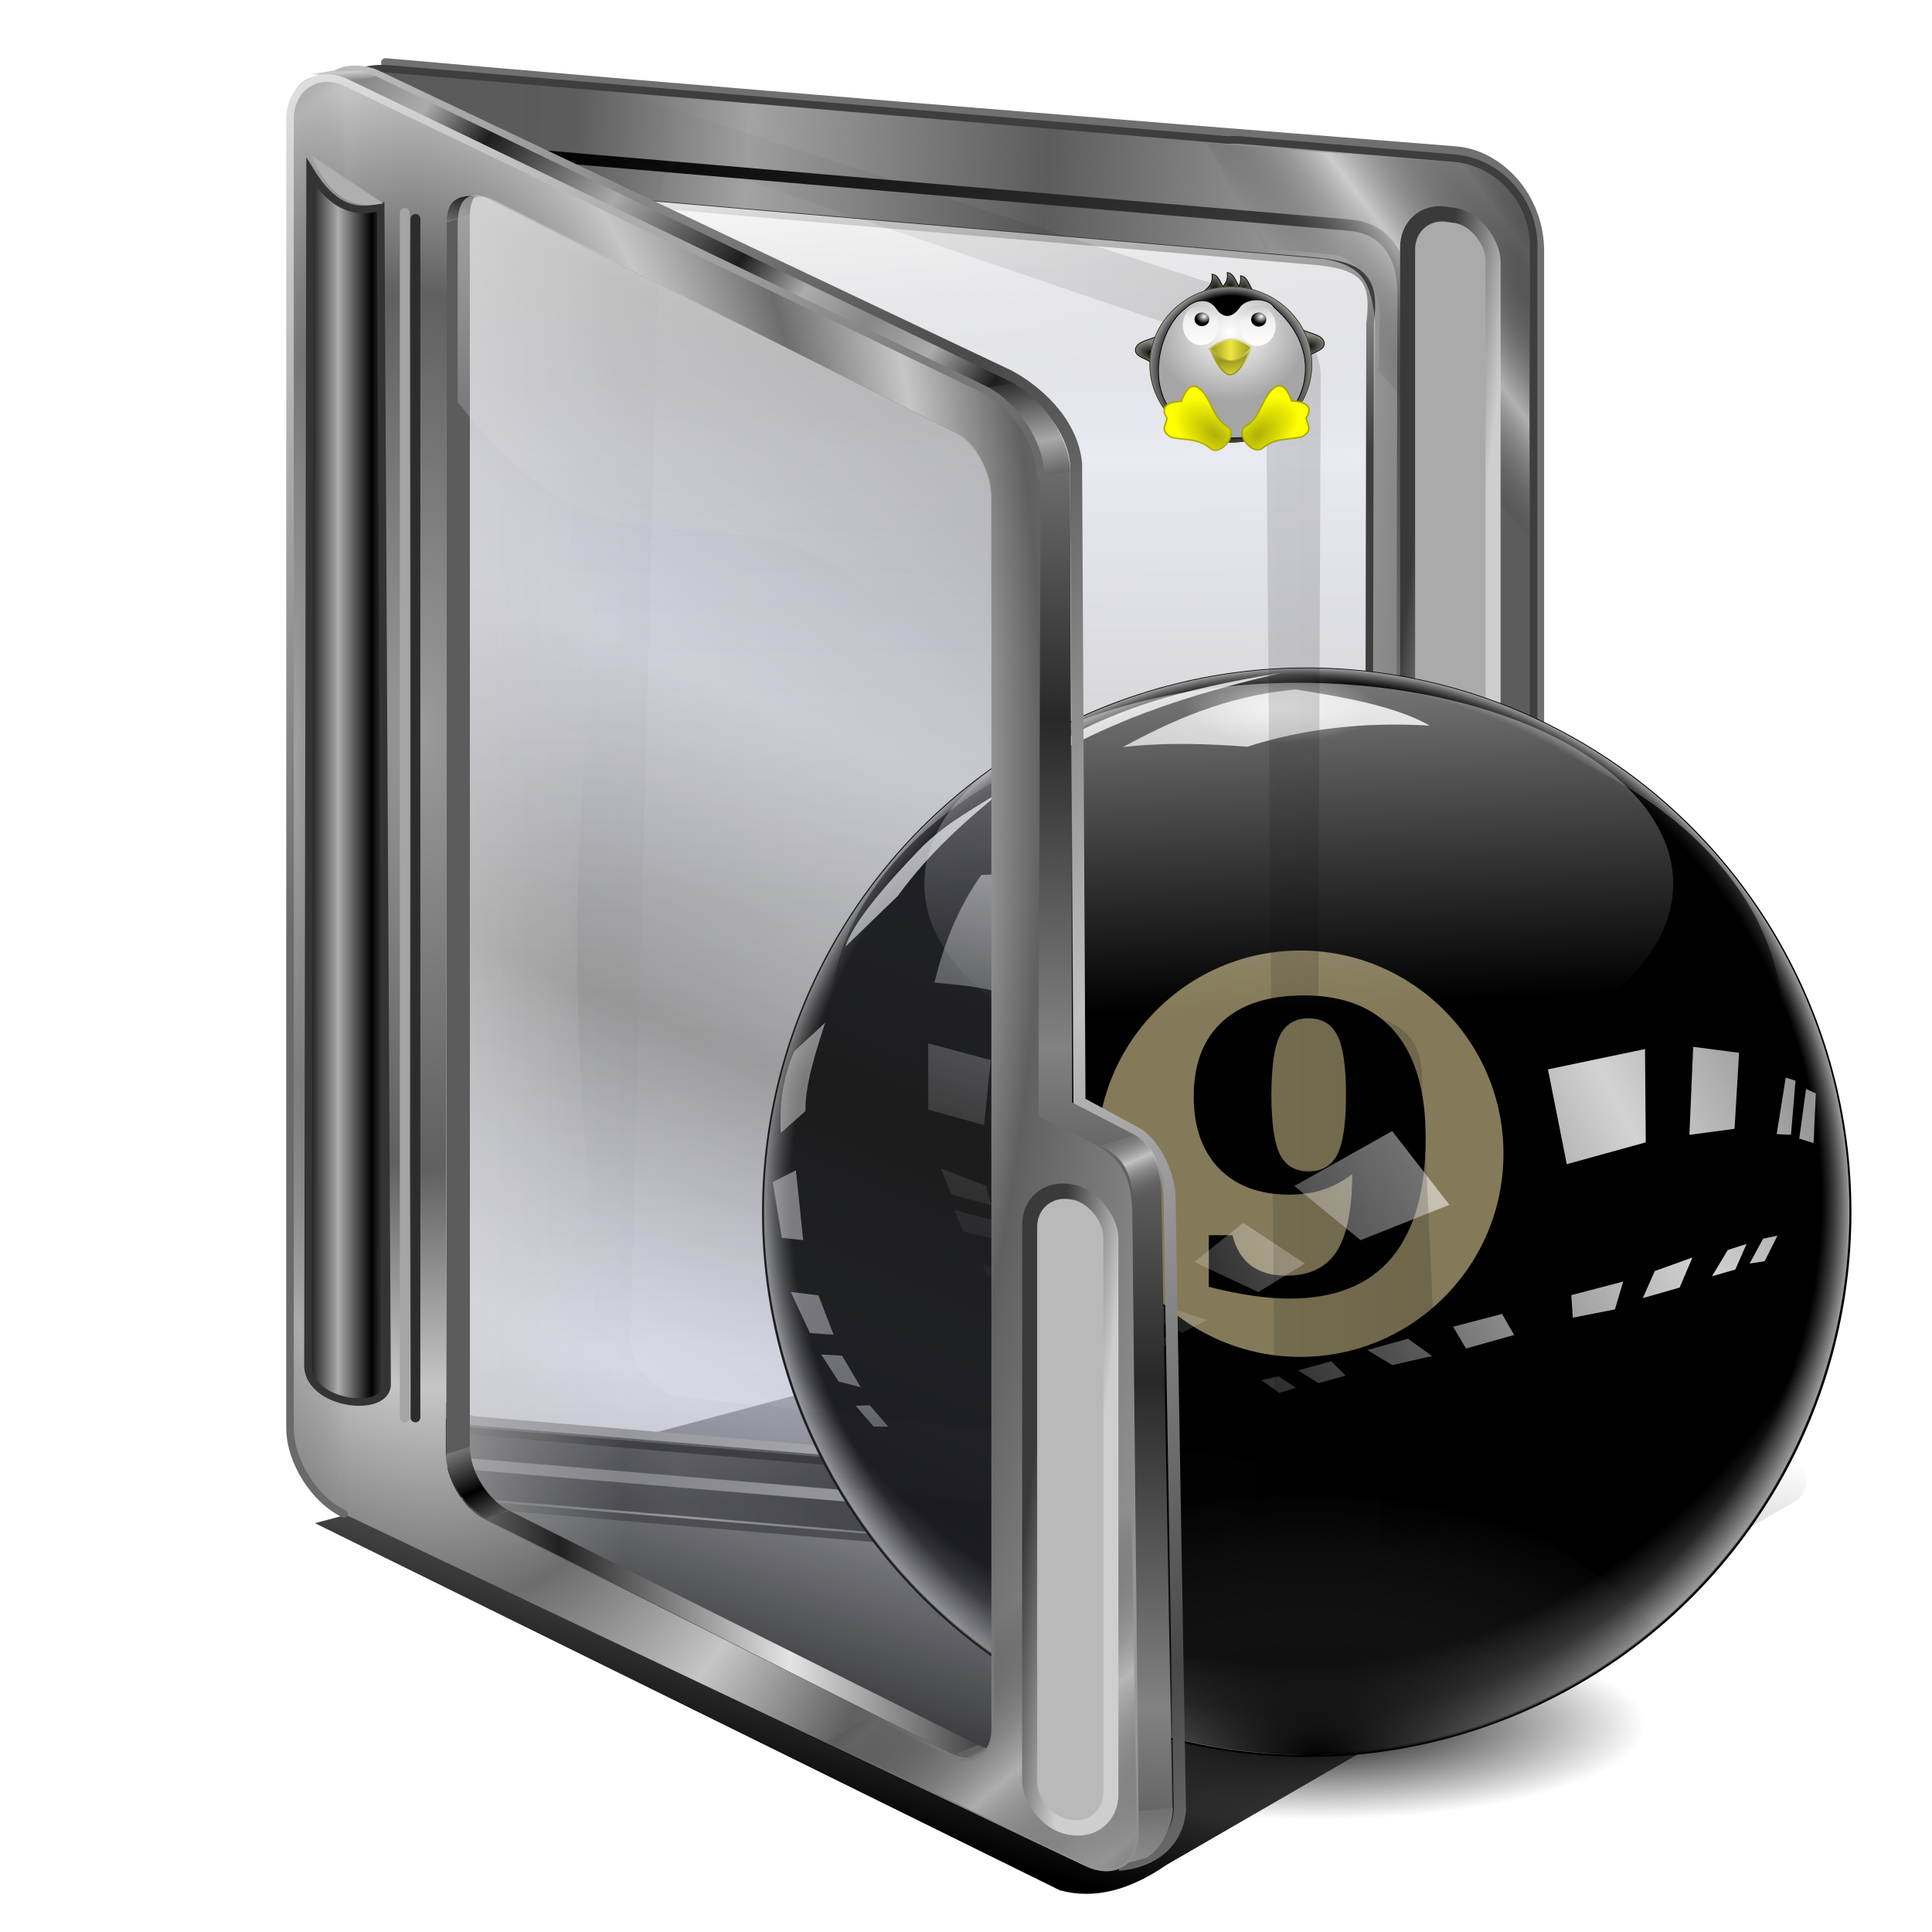<?xml version="1.0" encoding="UTF-8" standalone="no"?>
<!-- Created with Inkscape (http://www.inkscape.org/) -->

<svg
   xmlns:dc="http://purl.org/dc/elements/1.1/"
   xmlns:cc="http://creativecommons.org/ns#"
   xmlns:rdf="http://www.w3.org/1999/02/22-rdf-syntax-ns#"
   xmlns:svg="http://www.w3.org/2000/svg"
   xmlns="http://www.w3.org/2000/svg"
   xmlns:xlink="http://www.w3.org/1999/xlink"
   xmlns:sodipodi="http://sodipodi.sourceforge.net/DTD/sodipodi-0.dtd"
   xmlns:inkscape="http://www.inkscape.org/namespaces/inkscape"
   id="svg2"
   inkscape:version="0.91 r13725"
   width="256"
   height="256"
   sodipodi:docname="folder-games.svg"
   inkscape:export-filename="/media/disk/melo/mobs/billiard2.png"
   inkscape:export-xdpi="90"
   inkscape:export-ydpi="90"
   version="1.1">
  <defs
     id="defs6">
    <linearGradient
       id="linearGradient3784">
      <stop
         id="stop3786"
         stop-color="#868686"
         stop-opacity="0" />
      <stop
         offset="0.949"
         id="stop3788"
         stop-color="#6b6b6b"
         stop-opacity="0" />
      <stop
         id="stop3790"
         offset="1"
         stop-color="#9c9c9c"
         stop-opacity="1" />
    </linearGradient>
    <linearGradient
       id="linearGradient3803">
      <stop
         id="stop3805"
         stop-color="#ffffff"
         stop-opacity="0.605" />
      <stop
         offset="1"
         id="stop3807"
         stop-color="#ffffff"
         stop-opacity="0" />
    </linearGradient>
    <linearGradient
       inkscape:collect="always"
       id="linearGradient3783">
      <stop
         id="stop3785"
         stop-color="#000000"
         stop-opacity="1" />
      <stop
         offset="1"
         id="stop3787"
         stop-color="#000000"
         stop-opacity="0" />
    </linearGradient>
    <linearGradient
       id="linearGradient3771">
      <stop
         id="stop3773"
         stop-color="#000000"
         stop-opacity="1" />
      <stop
         offset="1"
         id="stop3775"
         stop-color="#434343"
         stop-opacity="0" />
    </linearGradient>
    <linearGradient
       id="linearGradient3759">
      <stop
         id="stop3761"
         stop-color="#000000"
         stop-opacity="1" />
      <stop
         id="stop3767"
         offset="0.894"
         stop-color="#000000"
         stop-opacity="1" />
      <stop
         offset="1"
         id="stop3763"
         stop-color="#636363"
         stop-opacity="1" />
    </linearGradient>
    <radialGradient
       inkscape:collect="always"
       xlink:href="#linearGradient3759"
       id="radialGradient3765"
       cx="152.97"
       cy="95.94"
       fx="152.97"
       fy="95.94"
       r="134.16"
       gradientUnits="userSpaceOnUse"
       gradientTransform="matrix(1.5066208e-4,1.399,-1.241,1.3369691e-4,272.012,-118.023)" />
    <radialGradient
       inkscape:collect="always"
       xlink:href="#linearGradient3771"
       id="radialGradient3779"
       cx="152.48"
       cy="355.23"
       fx="152.48"
       fy="355.23"
       r="86.14"
       gradientTransform="matrix(1.273,0.034,-0.02,0.762,-37.681,-0.022)"
       gradientUnits="userSpaceOnUse" />
    <linearGradient
       inkscape:collect="always"
       xlink:href="#linearGradient3783"
       id="linearGradient3789"
       x1="160.19"
       y1="4.12"
       x2="151.39"
       y2="161.99"
       gradientUnits="userSpaceOnUse" />
    <radialGradient
       inkscape:collect="always"
       xlink:href="#linearGradient3803"
       id="radialGradient3809"
       cx="156.94"
       cy="45.32"
       fx="156.94"
       fy="45.32"
       r="36.574"
       gradientTransform="matrix(1,0,0,0.399,0,27.252)"
       gradientUnits="userSpaceOnUse" />
    <radialGradient
       inkscape:collect="always"
       xlink:href="#linearGradient3783"
       id="radialGradient3828"
       cx="128.24"
       cy="272.64"
       fx="128.24"
       fy="272.64"
       r="81.48"
       gradientTransform="matrix(1,0,0,0.287,0,194.41)"
       gradientUnits="userSpaceOnUse" />
    <radialGradient
       inkscape:collect="always"
       xlink:href="#linearGradient3784"
       id="radialGradient3796"
       cx="154.95"
       cy="151.88"
       fx="152.2"
       fy="92.71"
       r="134.16"
       gradientUnits="userSpaceOnUse" />
    <linearGradient
       y2="250.69"
       x2="-290.48"
       y1="167.87"
       x1="-129.87"
       spreadMethod="reflect"
       gradientUnits="userSpaceOnUse"
       id="linearGradient3973"
       xlink:href="#linearGradient3798"
       inkscape:collect="always" />
    <linearGradient
       y2="303.43"
       x2="-230.05"
       y1="35.15"
       x1="-332.92"
       gradientUnits="userSpaceOnUse"
       id="linearGradient3862"
       xlink:href="#linearGradient3798"
       inkscape:collect="always" />
    <linearGradient
       gradientUnits="userSpaceOnUse"
       y2="149.68"
       x2="271.4"
       y1="27.874"
       x1="266.41"
       id="linearGradient3791"
       xlink:href="#linearGradient3785"
       inkscape:collect="always" />
    <linearGradient
       id="linearGradient3785">
      <stop
         id="stop3787-0"
         stop-color="#ffffff"
         stop-opacity="0.484" />
      <stop
         id="stop3789"
         offset="1"
         stop-color="#ffffff"
         stop-opacity="0" />
    </linearGradient>
    <linearGradient
       id="linearGradient3798">
      <stop
         id="stop3800"
         stop-color="#ffffff"
         stop-opacity="0.826" />
      <stop
         id="stop3802"
         offset="1"
         stop-color="#ffffff"
         stop-opacity="0" />
    </linearGradient>
    <linearGradient
       inkscape:collect="always"
       xlink:href="#linearGradient3798"
       id="linearGradient4202"
       gradientUnits="userSpaceOnUse"
       x1="-245.6"
       y1="24.734"
       x2="-315.99"
       y2="241.03" />
    <linearGradient
       inkscape:collect="always"
       xlink:href="#linearGradient3798"
       id="linearGradient4245"
       gradientUnits="userSpaceOnUse"
       x1="-332.92"
       y1="35.15"
       x2="-230.05"
       y2="303.43" />
    <linearGradient
       inkscape:collect="always"
       xlink:href="#linearGradient3798"
       id="linearGradient4247"
       gradientUnits="userSpaceOnUse"
       x1="-332.92"
       y1="35.15"
       x2="-230.05"
       y2="303.43" />
    <linearGradient
       inkscape:collect="always"
       xlink:href="#linearGradient3798"
       id="linearGradient4249"
       gradientUnits="userSpaceOnUse"
       x1="-332.92"
       y1="35.15"
       x2="-230.05"
       y2="303.43" />
    <linearGradient
       inkscape:collect="always"
       xlink:href="#linearGradient3798"
       id="linearGradient4251"
       gradientUnits="userSpaceOnUse"
       x1="-332.92"
       y1="35.15"
       x2="-230.05"
       y2="303.43" />
    <linearGradient
       inkscape:collect="always"
       xlink:href="#linearGradient3798"
       id="linearGradient4253"
       gradientUnits="userSpaceOnUse"
       x1="-332.92"
       y1="35.15"
       x2="-230.05"
       y2="303.43" />
    <linearGradient
       inkscape:collect="always"
       xlink:href="#linearGradient3798"
       id="linearGradient4255"
       gradientUnits="userSpaceOnUse"
       x1="-332.92"
       y1="35.15"
       x2="-230.05"
       y2="303.43" />
    <linearGradient
       inkscape:collect="always"
       xlink:href="#linearGradient3798"
       id="linearGradient4257"
       gradientUnits="userSpaceOnUse"
       x1="-332.92"
       y1="35.15"
       x2="-230.05"
       y2="303.43" />
    <linearGradient
       inkscape:collect="always"
       xlink:href="#linearGradient3798"
       id="linearGradient4259"
       gradientUnits="userSpaceOnUse"
       x1="-245.6"
       y1="24.734"
       x2="-315.99"
       y2="241.03" />
    <linearGradient
       inkscape:collect="always"
       xlink:href="#linearGradient3798"
       id="linearGradient4261"
       gradientUnits="userSpaceOnUse"
       x1="-245.6"
       y1="24.734"
       x2="-315.99"
       y2="241.03" />
    <linearGradient
       inkscape:collect="always"
       xlink:href="#linearGradient3798"
       id="linearGradient4263"
       gradientUnits="userSpaceOnUse"
       x1="-245.6"
       y1="24.734"
       x2="-315.99"
       y2="241.03" />
    <linearGradient
       inkscape:collect="always"
       xlink:href="#linearGradient3798"
       id="linearGradient4265"
       gradientUnits="userSpaceOnUse"
       x1="-245.6"
       y1="24.734"
       x2="-315.99"
       y2="241.03" />
    <linearGradient
       inkscape:collect="always"
       xlink:href="#linearGradient3798"
       id="linearGradient4267"
       gradientUnits="userSpaceOnUse"
       x1="-245.6"
       y1="24.734"
       x2="-315.99"
       y2="241.03" />
    <linearGradient
       inkscape:collect="always"
       xlink:href="#linearGradient3798"
       id="linearGradient4269"
       gradientUnits="userSpaceOnUse"
       x1="-245.6"
       y1="24.734"
       x2="-315.99"
       y2="241.03" />
    <linearGradient
       inkscape:collect="always"
       xlink:href="#linearGradient3798"
       id="linearGradient4271"
       gradientUnits="userSpaceOnUse"
       spreadMethod="reflect"
       x1="-129.87"
       y1="167.87"
       x2="-290.48"
       y2="250.69" />
    <linearGradient
       inkscape:collect="always"
       xlink:href="#linearGradient3798"
       id="linearGradient4273"
       gradientUnits="userSpaceOnUse"
       spreadMethod="reflect"
       x1="-129.87"
       y1="167.87"
       x2="-290.48"
       y2="250.69" />
    <linearGradient
       inkscape:collect="always"
       xlink:href="#linearGradient3798"
       id="linearGradient4275"
       gradientUnits="userSpaceOnUse"
       spreadMethod="reflect"
       x1="-129.87"
       y1="167.87"
       x2="-290.48"
       y2="250.69" />
    <linearGradient
       inkscape:collect="always"
       xlink:href="#linearGradient3798"
       id="linearGradient4277"
       gradientUnits="userSpaceOnUse"
       spreadMethod="reflect"
       x1="-129.87"
       y1="167.87"
       x2="-290.48"
       y2="250.69" />
    <linearGradient
       inkscape:collect="always"
       xlink:href="#linearGradient3798"
       id="linearGradient4279"
       gradientUnits="userSpaceOnUse"
       spreadMethod="reflect"
       x1="-129.87"
       y1="167.87"
       x2="-290.48"
       y2="250.69" />
    <linearGradient
       inkscape:collect="always"
       xlink:href="#linearGradient3798"
       id="linearGradient4281"
       gradientUnits="userSpaceOnUse"
       spreadMethod="reflect"
       x1="-129.87"
       y1="167.87"
       x2="-290.48"
       y2="250.69" />
    <linearGradient
       inkscape:collect="always"
       xlink:href="#linearGradient3798"
       id="linearGradient4283"
       gradientUnits="userSpaceOnUse"
       spreadMethod="reflect"
       x1="-129.87"
       y1="167.87"
       x2="-290.48"
       y2="250.69" />
    <linearGradient
       inkscape:collect="always"
       xlink:href="#linearGradient3798"
       id="linearGradient4285"
       gradientUnits="userSpaceOnUse"
       spreadMethod="reflect"
       x1="-129.87"
       y1="167.87"
       x2="-290.48"
       y2="250.69" />
    <linearGradient
       inkscape:collect="always"
       xlink:href="#linearGradient3798"
       id="linearGradient4287"
       gradientUnits="userSpaceOnUse"
       spreadMethod="reflect"
       x1="-129.87"
       y1="167.87"
       x2="-290.48"
       y2="250.69" />
    <linearGradient
       inkscape:collect="always"
       xlink:href="#linearGradient3798"
       id="linearGradient4289"
       gradientUnits="userSpaceOnUse"
       spreadMethod="reflect"
       x1="-129.87"
       y1="167.87"
       x2="-290.48"
       y2="250.69" />
    <linearGradient
       inkscape:collect="always"
       xlink:href="#linearGradient3798"
       id="linearGradient4291"
       gradientUnits="userSpaceOnUse"
       spreadMethod="reflect"
       x1="-129.87"
       y1="167.87"
       x2="-290.48"
       y2="250.69" />
    <linearGradient
       inkscape:collect="always"
       xlink:href="#linearGradient3798"
       id="linearGradient4293"
       gradientUnits="userSpaceOnUse"
       spreadMethod="reflect"
       x1="-129.87"
       y1="167.87"
       x2="-290.48"
       y2="250.69" />
    <linearGradient
       inkscape:collect="always"
       xlink:href="#linearGradient3798"
       id="linearGradient4295"
       gradientUnits="userSpaceOnUse"
       spreadMethod="reflect"
       x1="-129.87"
       y1="167.87"
       x2="-290.48"
       y2="250.69" />
    <linearGradient
       inkscape:collect="always"
       xlink:href="#linearGradient3798"
       id="linearGradient4297"
       gradientUnits="userSpaceOnUse"
       spreadMethod="reflect"
       x1="-129.87"
       y1="167.87"
       x2="-290.48"
       y2="250.69" />
    <linearGradient
       inkscape:collect="always"
       xlink:href="#linearGradient3798"
       id="linearGradient4299"
       gradientUnits="userSpaceOnUse"
       spreadMethod="reflect"
       x1="-129.87"
       y1="167.87"
       x2="-290.48"
       y2="250.69" />
    <linearGradient
       inkscape:collect="always"
       xlink:href="#linearGradient3798"
       id="linearGradient4301"
       gradientUnits="userSpaceOnUse"
       spreadMethod="reflect"
       x1="-129.87"
       y1="167.87"
       x2="-290.48"
       y2="250.69" />
    <linearGradient
       inkscape:collect="always"
       xlink:href="#linearGradient3798"
       id="linearGradient4303"
       gradientUnits="userSpaceOnUse"
       spreadMethod="reflect"
       x1="-129.87"
       y1="167.87"
       x2="-290.48"
       y2="250.69" />
    <linearGradient
       id="linearGradient4390"
       inkscape:collect="always">
      <stop
         stop-opacity="0"
         stop-color="#a3a3a3"
         id="stop4392" />
      <stop
         stop-opacity="0.635"
         stop-color="#101010"
         id="stop4394"
         offset="1" />
    </linearGradient>
    <linearGradient
       id="linearGradient4378">
      <stop
         id="stop4380"
         stop-color="#595959"
         stop-opacity="1" />
      <stop
         offset="0.304"
         id="stop4382"
         stop-color="#5c5c5c"
         stop-opacity="1" />
      <stop
         id="stop4384"
         offset="0.561"
         stop-color="#a3a3a3"
         stop-opacity="1" />
      <stop
         id="stop4386"
         offset="1"
         stop-color="#5c5c5c"
         stop-opacity="1" />
    </linearGradient>
    <linearGradient
       inkscape:collect="always"
       id="linearGradient4386">
      <stop
         id="stop4388"
         stop-color="#666666"
         stop-opacity="0" />
      <stop
         offset="1"
         id="stop4390"
         stop-color="#e7e7e7"
         stop-opacity="0.612" />
    </linearGradient>
    <linearGradient
       inkscape:collect="always"
       id="linearGradient4322">
      <stop
         id="stop4324"
         stop-color="#424242"
         stop-opacity="0.26" />
      <stop
         offset="1"
         id="stop4326"
         stop-color="#b6bad4"
         stop-opacity="0.304" />
    </linearGradient>
    <linearGradient
       id="linearGradient4303-6"
       inkscape:collect="always">
      <stop
         stop-opacity="1"
         stop-color="#c0c0c0"
         id="stop4308" />
      <stop
         stop-opacity="1"
         stop-color="#484848"
         id="stop4310"
         offset="1" />
    </linearGradient>
    <linearGradient
       id="linearGradient4294"
       inkscape:collect="always">
      <stop
         stop-opacity="1"
         stop-color="#dedede"
         id="stop4296" />
      <stop
         stop-opacity="1"
         stop-color="#6a6a6a"
         id="stop4298"
         offset="1" />
    </linearGradient>
    <linearGradient
       id="linearGradient4284"
       inkscape:collect="always">
      <stop
         stop-opacity="0"
         stop-color="#000000"
         id="stop4287" />
      <stop
         stop-opacity="0.612"
         stop-color="#e7e7e7"
         id="stop4289"
         offset="1" />
    </linearGradient>
    <linearGradient
       id="linearGradient4317"
       inkscape:collect="always">
      <stop
         stop-opacity="0.403"
         stop-color="#424242"
         id="stop4319" />
      <stop
         stop-opacity="0.182"
         stop-color="#9396b5"
         id="stop4322"
         offset="1" />
    </linearGradient>
    <linearGradient
       id="linearGradient4310">
      <stop
         stop-opacity="1"
         stop-color="#cecece"
         id="stop4312" />
      <stop
         stop-opacity="1"
         stop-color="#3a3a3a"
         id="stop4314"
         offset="1" />
    </linearGradient>
    <linearGradient
       id="linearGradient4290">
      <stop
         id="stop4292"
         stop-color="#a8a8a8"
         stop-opacity="1" />
      <stop
         id="stop4294"
         offset="1"
         stop-color="#272727"
         stop-opacity="1" />
    </linearGradient>
    <linearGradient
       inkscape:collect="always"
       id="linearGradient4282">
      <stop
         id="stop4286"
         stop-color="#000000"
         stop-opacity="0" />
      <stop
         offset="1"
         id="stop4288"
         stop-color="#c9c9c9"
         stop-opacity="0.612" />
    </linearGradient>
    <linearGradient
       id="linearGradient4273-7"
       inkscape:collect="always">
      <stop
         stop-opacity="0.579"
         stop-color="#dfdfdf"
         id="stop4275" />
      <stop
         stop-opacity="0"
         stop-color="#dfdfdf"
         id="stop4277"
         offset="1" />
    </linearGradient>
    <linearGradient
       id="linearGradient4331">
      <stop
         stop-opacity="1"
         stop-color="#616161"
         id="stop4333" />
      <stop
         stop-opacity="1"
         stop-color="#cbcbcb"
         id="stop4335"
         offset="1" />
    </linearGradient>
    <linearGradient
       id="linearGradient4325">
      <stop
         stop-opacity="1"
         stop-color="#bababa"
         id="stop4327" />
      <stop
         stop-opacity="1"
         stop-color="#000000"
         id="stop4329"
         offset="1" />
    </linearGradient>
    <linearGradient
       id="linearGradient4319">
      <stop
         stop-opacity="1"
         stop-color="#a6a6a6"
         id="stop4321" />
      <stop
         stop-opacity="0"
         stop-color="#666666"
         offset="1"
         id="stop4323" />
    </linearGradient>
    <linearGradient
       id="linearGradient4297-5">
      <stop
         stop-opacity="1"
         stop-color="#9b9b9b"
         id="stop4299" />
      <stop
         stop-opacity="1"
         stop-color="#606060"
         id="stop4302"
         offset="0.5" />
      <stop
         stop-opacity="1"
         stop-color="#c6c6c6"
         offset="0.75"
         id="stop4305" />
      <stop
         stop-opacity="1"
         stop-color="#6d6d6d"
         offset="1"
         id="stop4307" />
    </linearGradient>
    <linearGradient
       id="linearGradient4302"
       inkscape:collect="always">
      <stop
         stop-opacity="0"
         stop-color="#3e3e3e"
         id="stop4304" />
      <stop
         stop-opacity="0.157"
         stop-color="#000000"
         id="stop4306"
         offset="1" />
    </linearGradient>
    <linearGradient
       id="linearGradient4279-3"
       inkscape:collect="always">
      <stop
         stop-opacity="1"
         stop-color="#c1c1c1"
         id="stop4281" />
      <stop
         stop-opacity="0"
         stop-color="#555555"
         id="stop4284"
         offset="1" />
    </linearGradient>
    <linearGradient
       id="linearGradient4372">
      <stop
         stop-opacity="1"
         stop-color="#8c8c8c"
         id="stop4374" />
      <stop
         stop-opacity="1"
         stop-color="#707070"
         offset="1"
         id="stop4376" />
    </linearGradient>
    <linearGradient
       id="linearGradient4350"
       inkscape:collect="always">
      <stop
         stop-opacity="1"
         stop-color="#acacac"
         id="stop4352" />
      <stop
         stop-opacity="1"
         stop-color="#000000"
         id="stop4354"
         offset="1" />
    </linearGradient>
    <linearGradient
       id="linearGradient4342">
      <stop
         stop-opacity="1"
         stop-color="#828282"
         id="stop4344" />
      <stop
         stop-opacity="1"
         stop-color="#282828"
         offset="1"
         id="stop4346" />
    </linearGradient>
    <linearGradient
       id="linearGradient4336">
      <stop
         stop-opacity="1"
         stop-color="#616161"
         id="stop4338" />
      <stop
         stop-opacity="1"
         stop-color="#e4e4e4"
         offset="1"
         id="stop4340" />
    </linearGradient>
    <linearGradient
       id="linearGradient4299-6">
      <stop
         stop-opacity="1"
         stop-color="#ffffff"
         id="stop4301" />
      <stop
         stop-opacity="0"
         stop-color="#dddddd"
         id="stop4303"
         offset="1" />
    </linearGradient>
    <linearGradient
       id="linearGradient4293-2">
      <stop
         stop-opacity="0.646"
         stop-color="#d1d1d1"
         id="stop4295" />
      <stop
         stop-opacity="0"
         stop-color="#c9c9c9"
         offset="1"
         id="stop4297" />
    </linearGradient>
    <linearGradient
       id="linearGradient3877">
      <stop
         stop-opacity="1"
         stop-color="#212121"
         id="stop3879" />
      <stop
         stop-opacity="1"
         stop-color="#e4e4e4"
         id="stop3881"
         offset="1" />
    </linearGradient>
    <linearGradient
       id="linearGradient3871">
      <stop
         stop-opacity="1"
         stop-color="#d8d8d8"
         id="stop3873" />
      <stop
         stop-opacity="1"
         stop-color="#252525"
         offset="1"
         id="stop3875" />
    </linearGradient>
    <linearGradient
       id="linearGradient3863">
      <stop
         stop-opacity="1"
         stop-color="#aaaaaa"
         id="stop3865" />
      <stop
         stop-opacity="1"
         stop-color="#1d1d1d"
         offset="0.5"
         id="stop3350" />
      <stop
         stop-opacity="1"
         stop-color="#acacac"
         id="stop3352"
         offset="0.75" />
      <stop
         stop-opacity="1"
         stop-color="#878787"
         id="stop3867"
         offset="1" />
    </linearGradient>
    <linearGradient
       id="linearGradient3831">
      <stop
         stop-opacity="1"
         stop-color="#000000"
         id="stop3833" />
      <stop
         stop-opacity="1"
         stop-color="#a7a7a7"
         offset="1"
         id="stop3835" />
    </linearGradient>
    <linearGradient
       id="linearGradient3803-9">
      <stop
         stop-opacity="1"
         stop-color="#909090"
         id="stop3805-1" />
      <stop
         stop-opacity="1"
         stop-color="#000000"
         id="stop3807-2"
         offset="1" />
    </linearGradient>
    <linearGradient
       y2="893.58"
       x2="736.83"
       y1="886.38"
       x1="730.24"
       gradientUnits="userSpaceOnUse"
       id="linearGradient2708"
       xlink:href="#linearGradient4336"
       inkscape:collect="always" />
    <linearGradient
       y2="888.36"
       x2="592.15"
       y1="893.82"
       x1="432.77"
       spreadMethod="reflect"
       gradientUnits="userSpaceOnUse"
       id="linearGradient2710"
       xlink:href="#linearGradient3877"
       inkscape:collect="always" />
    <linearGradient
       y2="877.63"
       x2="388.21"
       y1="856.65"
       x1="369.98"
       spreadMethod="reflect"
       gradientUnits="userSpaceOnUse"
       id="linearGradient2712"
       xlink:href="#linearGradient3803-9"
       inkscape:collect="always" />
    <linearGradient
       y2="121.26"
       x2="385.72"
       y1="79.991"
       x1="378.99"
       gradientUnits="userSpaceOnUse"
       id="linearGradient2716"
       xlink:href="#linearGradient3831"
       inkscape:collect="always" />
    <linearGradient
       y2="176.69"
       x2="276.08"
       y1="185.27"
       x1="276.56"
       spreadMethod="reflect"
       gradientUnits="userSpaceOnUse"
       id="linearGradient2718"
       xlink:href="#linearGradient4331"
       inkscape:collect="always" />
    <linearGradient
       y2="347.28"
       x2="580.59"
       y1="248.79"
       x1="440.3"
       spreadMethod="reflect"
       gradientUnits="userSpaceOnUse"
       id="linearGradient2720"
       xlink:href="#linearGradient3863"
       inkscape:collect="always" />
    <linearGradient
       y2="577.18"
       x2="696.37"
       y1="780.61"
       x1="689.78"
       spreadMethod="reflect"
       gradientUnits="userSpaceOnUse"
       id="linearGradient2724"
       xlink:href="#linearGradient4342"
       inkscape:collect="always" />
    <linearGradient
       gradientTransform="translate(62.137,18.509)"
       y2="1233.69"
       x2="708.13"
       y1="1265.74"
       x1="709.47"
       spreadMethod="reflect"
       gradientUnits="userSpaceOnUse"
       id="linearGradient2726"
       xlink:href="#linearGradient4372"
       inkscape:collect="always" />
    <linearGradient
       gradientTransform="matrix(0.214,0,0,0.214,222.873,-56.636)"
       y2="362.43"
       x2="934.11"
       y1="367.34"
       x1="974.08"
       gradientUnits="userSpaceOnUse"
       id="linearGradient3302"
       xlink:href="#linearGradient4310"
       inkscape:collect="always" />
    <radialGradient
       r="232.39"
       fy="671.2"
       fx="245.43"
       cy="671.2"
       cx="245.43"
       spreadMethod="reflect"
       gradientTransform="matrix(0.049,0,0,0.5,-119.908,-235.023)"
       gradientUnits="userSpaceOnUse"
       id="radialGradient3311"
       xlink:href="#linearGradient4319"
       inkscape:collect="always" />
    <radialGradient
       r="232.39"
       fy="663.51"
       fx="317.56"
       cy="663.51"
       cx="317.56"
       spreadMethod="reflect"
       gradientTransform="matrix(0.236,-0.006,0.012,0.5,-173.461,-233.763)"
       gradientUnits="userSpaceOnUse"
       id="radialGradient3314"
       xlink:href="#linearGradient4297-5"
       inkscape:collect="always" />
    <linearGradient
       y2="736.21"
       x2="427.92"
       y1="736.65"
       x1="303.35"
       gradientTransform="matrix(0.214,0,0,0.214,-155.364,-30.214)"
       gradientUnits="userSpaceOnUse"
       id="linearGradient3339"
       xlink:href="#linearGradient4293-2"
       inkscape:collect="always" />
    <linearGradient
       gradientTransform="matrix(0.214,0,0,0.214,222.303,-24.645)"
       y2="271.25"
       x2="355.35"
       y1="1060.94"
       x1="907.3"
       gradientUnits="userSpaceOnUse"
       id="linearGradient3343"
       xlink:href="#linearGradient3871"
       inkscape:collect="always" />
    <linearGradient
       y2="271.25"
       x2="355.35"
       y1="1031.92"
       x1="879.6"
       gradientTransform="matrix(0.227,0,0,0.227,214.879,-32.787)"
       gradientUnits="userSpaceOnUse"
       id="linearGradient3346"
       xlink:href="#linearGradient4325"
       inkscape:collect="always" />
    <linearGradient
       y2="447.21"
       x2="704.84"
       y1="406"
       x1="696.93"
       spreadMethod="reflect"
       gradientUnits="userSpaceOnUse"
       id="linearGradient3354"
       xlink:href="#linearGradient4290"
       inkscape:collect="always" />
    <linearGradient
       gradientTransform="matrix(0.241,0,0,0.241,240.725,9.135)"
       spreadMethod="reflect"
       gradientUnits="userSpaceOnUse"
       y2="544.09"
       x2="513.65"
       y1="524.1"
       x1="138.06"
       id="linearGradient3362"
       xlink:href="#linearGradient4378"
       inkscape:collect="always" />
    <linearGradient
       gradientTransform="translate(-152.877,-6.166)"
       spreadMethod="reflect"
       gradientUnits="userSpaceOnUse"
       y2="107.78"
       x2="55.785"
       y1="107.78"
       x1="51.38"
       id="linearGradient4356"
       xlink:href="#linearGradient4350"
       inkscape:collect="always" />
    <linearGradient
       y2="362.43"
       x2="934.11"
       y1="367.34"
       x1="974.08"
       gradientTransform="matrix(0.214,0,0,0.214,-210.532,125.901)"
       gradientUnits="userSpaceOnUse"
       id="linearGradient4360"
       xlink:href="#linearGradient4310"
       inkscape:collect="always" />
    <linearGradient
       gradientTransform="translate(230.188,-1.735)"
       gradientUnits="userSpaceOnUse"
       y2="69.34"
       x2="134.98"
       y1="23.68"
       x1="131.29"
       id="linearGradient4370"
       xlink:href="#linearGradient4299-6"
       inkscape:collect="always" />
    <filter
       color-interpolation-filters="sRGB"
       height="1.087"
       y="-0.043"
       width="1.033"
       x="-0.017"
       id="filter4277"
       inkscape:collect="always">
      <feGaussianBlur
         stdDeviation="1.366"
         id="feGaussianBlur4279"
         inkscape:collect="always" />
    </filter>
    <linearGradient
       gradientTransform="translate(-10.601,6.08)"
       gradientUnits="userSpaceOnUse"
       y2="156.1"
       x2="135.18"
       y1="232.75"
       x1="114.17"
       id="linearGradient4287-7"
       xlink:href="#linearGradient3783"
       inkscape:collect="always" />
    <linearGradient
       gradientTransform="translate(-149.404,2.268)"
       spreadMethod="reflect"
       gradientUnits="userSpaceOnUse"
       y2="155.25"
       x2="156.39"
       y1="150.4"
       x1="154.35"
       id="linearGradient4286"
       xlink:href="#linearGradient4279-3"
       inkscape:collect="always" />
    <linearGradient
       gradientTransform="translate(-149.404,2.268)"
       spreadMethod="reflect"
       gradientUnits="userSpaceOnUse"
       y2="227.18"
       x2="142.92"
       y1="214.42"
       x1="132.03"
       id="linearGradient4296"
       xlink:href="#linearGradient4282"
       inkscape:collect="always" />
    <linearGradient
       gradientTransform="matrix(0.998,0.058,0.058,-0.998,266.494,262.365)"
       y2="227.18"
       x2="142.92"
       y1="218.58"
       x1="132.75"
       spreadMethod="reflect"
       gradientUnits="userSpaceOnUse"
       id="linearGradient4300"
       xlink:href="#linearGradient4284"
       inkscape:collect="always" />
    <linearGradient
       gradientTransform="translate(11.751,-0.993)"
       gradientUnits="userSpaceOnUse"
       y2="119.43"
       x2="177.67"
       y1="119.43"
       x1="53.04"
       id="linearGradient4308"
       xlink:href="#linearGradient4302"
       inkscape:collect="always" />
    <linearGradient
       gradientTransform="translate(-149.404,2.268)"
       gradientUnits="userSpaceOnUse"
       y2="75.73"
       x2="93.42"
       y1="25.1"
       x1="99.92"
       id="linearGradient4280"
       xlink:href="#linearGradient4273-7"
       inkscape:collect="always" />
    <filter
       color-interpolation-filters="sRGB"
       height="1.02"
       y="0"
       width="1.031"
       x="-0.015"
       id="filter4278"
       inkscape:collect="always">
      <feGaussianBlur
         stdDeviation="0.806"
         id="feGaussianBlur4280"
         inkscape:collect="always" />
    </filter>
    <linearGradient
       gradientTransform="translate(-149.404,2.268)"
       spreadMethod="reflect"
       gradientUnits="userSpaceOnUse"
       y2="80.79"
       x2="82.37"
       y1="121.08"
       x1="64.769"
       id="linearGradient4324"
       xlink:href="#linearGradient4317"
       inkscape:collect="always" />
    <linearGradient
       gradientTransform="translate(-149.404,2.268)"
       gradientUnits="userSpaceOnUse"
       y2="89.62"
       x2="86.969"
       y1="14.353"
       x1="35.525"
       id="linearGradient4301-0"
       xlink:href="#linearGradient4294"
       inkscape:collect="always" />
    <linearGradient
       spreadMethod="reflect"
       gradientTransform="translate(-149.404,2.268)"
       gradientUnits="userSpaceOnUse"
       y2="73.33"
       x2="88.03"
       y1="5.703"
       x1="45.662"
       id="linearGradient4312"
       xlink:href="#linearGradient4303-6"
       inkscape:collect="always" />
    <linearGradient
       gradientTransform="translate(231.393,6.699)"
       spreadMethod="reflect"
       gradientUnits="userSpaceOnUse"
       y2="57.57"
       x2="135.89"
       y1="117.26"
       x1="135.33"
       id="linearGradient4320"
       xlink:href="#linearGradient4322"
       inkscape:collect="always" />
    <linearGradient
       inkscape:collect="always"
       id="linearGradient2888">
      <stop
         id="stop2890"
         stop-color="black"
         stop-opacity="1" />
      <stop
         offset="1"
         id="stop2892"
         stop-color="#86867a"
         stop-opacity="1" />
    </linearGradient>
    <linearGradient
       inkscape:collect="always"
       id="linearGradient2864">
      <stop
         id="stop2866"
         stop-color="#afaf09"
         stop-opacity="1" />
      <stop
         offset="1"
         id="stop2868"
         stop-color="yellow"
         stop-opacity="1" />
    </linearGradient>
    <linearGradient
       inkscape:collect="always"
       id="linearGradient2854">
      <stop
         id="stop2856"
         stop-color="#a29929"
         stop-opacity="1" />
      <stop
         offset="1"
         id="stop2858"
         stop-color="#e8e7b2"
         stop-opacity="1" />
    </linearGradient>
    <linearGradient
       inkscape:collect="always"
       id="linearGradient2836">
      <stop
         id="stop2838"
         stop-color="#efe541"
         stop-opacity="1" />
      <stop
         offset="1"
         id="stop2840"
         stop-color="#98961a"
         stop-opacity="1" />
    </linearGradient>
    <linearGradient
       inkscape:collect="always"
       id="linearGradient2822">
      <stop
         id="stop2824"
         stop-color="white"
         stop-opacity="1" />
      <stop
         offset="1"
         id="stop2826"
         stop-color="black"
         stop-opacity="1" />
    </linearGradient>
    <linearGradient
       inkscape:collect="always"
       id="linearGradient2788">
      <stop
         id="stop2790"
         stop-color="white"
         stop-opacity="1" />
      <stop
         offset="1"
         id="stop2792"
         stop-color="#c4c4c4"
         stop-opacity="1" />
    </linearGradient>
    <linearGradient
       inkscape:collect="always"
       id="linearGradient2778">
      <stop
         id="stop2780"
         stop-color="white"
         stop-opacity="1" />
      <stop
         offset="1"
         id="stop2782"
         stop-color="#a5a5a5"
         stop-opacity="1" />
    </linearGradient>
    <linearGradient
       id="linearGradient2762">
      <stop
         id="stop2764"
         stop-color="white"
         stop-opacity="1" />
      <stop
         id="stop2770"
         offset="0.5"
         stop-color="white"
         stop-opacity="1" />
      <stop
         offset="0.75"
         id="stop2772"
         stop-color="black"
         stop-opacity="1" />
      <stop
         offset="1"
         id="stop2766"
         stop-color="#aaa"
         stop-opacity="1" />
    </linearGradient>
    <radialGradient
       inkscape:collect="always"
       xlink:href="#linearGradient2888"
       id="radialGradient2934"
       gradientUnits="userSpaceOnUse"
       gradientTransform="matrix(-0.956,0.149,0.249,1.592,168.152,-1.887)"
       cx="24.699"
       cy="13.06"
       fx="24.699"
       fy="13.06"
       r="14.989" />
    <radialGradient
       inkscape:collect="always"
       xlink:href="#linearGradient2888"
       id="radialGradient2936"
       gradientUnits="userSpaceOnUse"
       gradientTransform="matrix(-0.956,0.149,0.249,1.592,150.765,-6.101)"
       cx="24.699"
       cy="13.06"
       fx="24.699"
       fy="13.06"
       r="14.989" />
    <radialGradient
       inkscape:collect="always"
       xlink:href="#linearGradient2888"
       id="radialGradient2938"
       gradientUnits="userSpaceOnUse"
       gradientTransform="matrix(-0.956,0.149,0.249,1.592,130.745,-3.994)"
       cx="24.699"
       cy="13.06"
       fx="24.699"
       fy="13.06"
       r="14.989" />
    <radialGradient
       inkscape:collect="always"
       xlink:href="#linearGradient2888"
       id="radialGradient2940"
       gradientUnits="userSpaceOnUse"
       gradientTransform="matrix(-0.149,-0.956,-1.592,0.249,255.516,114.096)"
       cx="24.699"
       cy="13.06"
       fx="24.699"
       fy="13.06"
       r="14.989" />
    <radialGradient
       inkscape:collect="always"
       xlink:href="#linearGradient2888"
       id="radialGradient2942"
       gradientUnits="userSpaceOnUse"
       gradientTransform="matrix(0.149,-0.956,1.592,0.249,2.645,122.525)"
       cx="24.699"
       cy="13.06"
       fx="24.699"
       fy="13.06"
       r="14.989" />
    <radialGradient
       inkscape:collect="always"
       xlink:href="#linearGradient2762"
       id="radialGradient2944"
       gradientUnits="userSpaceOnUse"
       gradientTransform="matrix(1.049,-0.011,0.01,1.202,4.577,-23.361)"
       spreadMethod="reflect"
       cx="-117.75"
       cy="120.46"
       fx="-117.75"
       fy="68.07"
       r="100.81" />
    <radialGradient
       inkscape:collect="always"
       xlink:href="#linearGradient2778"
       id="radialGradient2946"
       gradientUnits="userSpaceOnUse"
       gradientTransform="matrix(-1.045,0.022,-0.02,-0.946,268.274,140.609)"
       cx="130.5"
       cy="72.32"
       fx="130.5"
       fy="72.32"
       r="95.6" />
    <linearGradient
       inkscape:collect="always"
       xlink:href="#linearGradient2788"
       id="linearGradient2948"
       gradientUnits="userSpaceOnUse"
       x1="94.83"
       y1="95.84"
       x2="94.83"
       y2="33.666" />
    <linearGradient
       inkscape:collect="always"
       xlink:href="#linearGradient3803"
       id="linearGradient2950"
       gradientUnits="userSpaceOnUse"
       x1="94.83"
       y1="58.43"
       x2="94.83"
       y2="38.934" />
    <radialGradient
       inkscape:collect="always"
       xlink:href="#linearGradient2822"
       id="radialGradient2956"
       gradientUnits="userSpaceOnUse"
       gradientTransform="matrix(-1.077,0.077,-0.066,-0.921,47,29.162)"
       cx="22.13"
       cy="15.841"
       fx="22.13"
       fy="15.841"
       r="13.698" />
    <linearGradient
       inkscape:collect="always"
       xlink:href="#linearGradient2836"
       id="linearGradient2960"
       gradientUnits="userSpaceOnUse"
       gradientTransform="translate(110.113,77.975)"
       spreadMethod="reflect"
       x1="20.284"
       y1="26.29"
       x2="47.42"
       y2="26.29" />
    <linearGradient
       inkscape:collect="always"
       xlink:href="#linearGradient2854"
       id="linearGradient2962"
       gradientUnits="userSpaceOnUse"
       x1="130.4"
       y1="117.7"
       x2="139.62"
       y2="82.71" />
    <radialGradient
       inkscape:collect="always"
       xlink:href="#linearGradient2864"
       id="radialGradient2964"
       gradientUnits="userSpaceOnUse"
       gradientTransform="matrix(-1.222,-0.968,0.544,-0.687,-202.892,187.386)"
       cx="-166.08"
       cy="201.83"
       fx="-166.08"
       fy="201.83"
       r="40.73" />
    <radialGradient
       inkscape:collect="always"
       xlink:href="#linearGradient2864"
       id="radialGradient2966"
       gradientUnits="userSpaceOnUse"
       gradientTransform="matrix(1.222,-0.968,-0.544,-0.687,478.729,186.859)"
       cx="-166.08"
       cy="201.83"
       fx="-166.08"
       fy="201.83"
       r="40.73" />
    <linearGradient
       inkscape:collect="always"
       xlink:href="#linearGradient2836"
       id="linearGradient4215"
       gradientUnits="userSpaceOnUse"
       gradientTransform="translate(110.113,77.975)"
       spreadMethod="reflect"
       x1="23.11"
       y1="59.1"
       x2="19.413"
       y2="32.23" />
    <linearGradient
       y2="234.07"
       x2="139.82"
       y1="224.13"
       x1="131.13"
       spreadMethod="reflect"
       gradientTransform="matrix(0.998,-0.058,0.058,0.998,254.897,-26.636)"
       gradientUnits="userSpaceOnUse"
       id="linearGradient4384"
       xlink:href="#linearGradient4386"
       inkscape:collect="always" />
    <linearGradient
       gradientTransform="translate(-0.567,-0.85)"
       gradientUnits="userSpaceOnUse"
       y2="204.19"
       x2="296.69"
       y1="128.05"
       x1="295.18"
       id="linearGradient4396"
       xlink:href="#linearGradient4390"
       inkscape:collect="always" />
    <linearGradient
       inkscape:collect="always"
       xlink:href="#linearGradient2788"
       id="linearGradient5064"
       gradientUnits="userSpaceOnUse"
       x1="94.83"
       y1="95.84"
       x2="94.83"
       y2="33.666" />
    <linearGradient
       inkscape:collect="always"
       xlink:href="#linearGradient3803"
       id="linearGradient5066"
       gradientUnits="userSpaceOnUse"
       x1="94.83"
       y1="58.43"
       x2="94.83"
       y2="38.934" />
    <radialGradient
       inkscape:collect="always"
       xlink:href="#linearGradient2822"
       id="radialGradient5068"
       gradientUnits="userSpaceOnUse"
       gradientTransform="matrix(-1.077,0.077,-0.066,-0.921,47,29.162)"
       cx="22.13"
       cy="15.841"
       fx="22.13"
       fy="15.841"
       r="13.698" />
    <linearGradient
       inkscape:collect="always"
       xlink:href="#linearGradient2854"
       id="linearGradient5070"
       gradientUnits="userSpaceOnUse"
       x1="130.4"
       y1="117.7"
       x2="139.62"
       y2="82.71" />
  </defs>
  <sodipodi:namedview
     pagecolor="#ffffff"
     bordercolor="#666666"
     borderopacity="1"
     objecttolerance="10"
     gridtolerance="10"
     guidetolerance="10"
     inkscape:pageopacity="0"
     inkscape:pageshadow="2"
     inkscape:window-width="1920"
     inkscape:window-height="1056"
     id="namedview4"
     showgrid="false"
     inkscape:zoom="3.5351562"
     inkscape:cx="128"
     inkscape:cy="128"
     inkscape:window-x="0"
     inkscape:window-y="0"
     inkscape:window-maximized="1"
     inkscape:current-layer="svg2" />
  <path
     d="m 41.731,201.828 98.723,48.654 c 4.715,1.269 9.429,-0.141 14.144,-3.394 l 83.165,-48.088 c 3.753,-2.133 0.073,-8.253 -4.249,-9.027 l -91.927,-14.734 z"
     id="path4263"
     inkscape:connector-curvature="0"
     sodipodi:nodetypes="ccccccc"
     style="fill:url(#linearGradient4287-7);fill-opacity:1;fill-rule:evenodd;stroke:none;stroke-width:1;stroke-linecap:butt;stroke-linejoin:miter;stroke-opacity:1;filter:url(#filter4277)" />
  <g
     id="g4398"
     transform="translate(-231.8,-4.1)">
    <path
       style="fill:none;fill-opacity:1;stroke:#707070;stroke-width:1.2;stroke-linecap:round;stroke-linejoin:round;stroke-miterlimit:4;stroke-dasharray:none;stroke-opacity:1"
       inkscape:connector-curvature="0"
       d="m 435.805,114.373 0,-77.036 c 0,-7.076 -5.298,-12.783 -11.102,-13.245 -49.304,-3.926 -99.666,-7.948 -141.813,-11.684"
       id="path4300"
       sodipodi:nodetypes="cssc"
       stroke-miterlimit="4" />
    <path
       style="fill:url(#linearGradient4320);fill-opacity:1;stroke:none;stroke-width:5;stroke-linecap:round;stroke-linejoin:round;stroke-miterlimit:4;stroke-dasharray:none;stroke-opacity:1"
       stroke-miterlimit="4"
       id="path3241"
       d="m 295.191,28.791 c -4.88,-0.414 -8.807,3.246 -8.807,8.2 l 0,146.732 c 0,4.955 3.926,9.274 8.807,9.687 l 109.865,9.312 c 4.88,0.414 8.807,-3.24 8.807,-8.194 l 0,-72.747 0.155,-75.115 c 0.834,-5.497 -0.508,-7.494 -6.768,-8.254 l -112.059,-9.62 z"
       sodipodi:nodetypes="cccccccccc"
       inkscape:connector-curvature="0" />
    <path
       style="fill:none;fill-opacity:0.214;stroke:url(#linearGradient3343);stroke-width:1.7;stroke-linecap:round;stroke-linejoin:round;stroke-miterlimit:4;stroke-dasharray:none;stroke-opacity:1"
       stroke-miterlimit="4"
       sodipodi:nodetypes="ccccc"
       d="m 286.826,37.679 0.052,145.427 c 0,4.955 3.556,9.15 8.436,9.564 l 108.384,9.188 c 4.88,0.414 9.547,-2.376 9.547,-7.33"
       id="path3244"
       inkscape:connector-curvature="0" />
    <path
       style="fill:url(#linearGradient3362);fill-opacity:1;stroke:#3e3e3e;stroke-width:1;stroke-linecap:round;stroke-linejoin:round;stroke-miterlimit:4;stroke-dasharray:none;stroke-opacity:1"
       stroke-miterlimit="4"
       sodipodi:nodetypes="csscssccssccccccccccsccssc"
       id="rect2442"
       d="m 282.231,13.197 c -5.293,0.094 -9.395,4.262 -9.395,9.784 l 0,167.984 c 0,5.889 4.666,11.021 10.467,11.513 l 130.599,11.07 c 5.801,0.492 10.467,-3.854 10.467,-9.743 l 0,-80.039 0.181,0.013 c 5.801,0.492 10.467,-3.854 10.467,-9.743 l 0,-77.445 c 0,-5.889 -4.666,-11.034 -10.467,-11.526 l -28.339,-2.399 c -0.558,-0.047 -1.101,-0.046 -1.635,-0.007 L 283.303,13.23 c -0.363,-0.031 -0.719,-0.04 -1.072,-0.034 z m 11.379,15.902 c 0.297,-0.005 0.6,0.008 0.905,0.034 l 112.057,9.616 c 6.195,0.694 7.489,2.646 6.768,8.256 l -0.154,75.113 0,72.748 c 1e-5,4.955 -3.925,8.609 -8.805,8.196 l -109.865,-9.315 c -4.88,-0.414 -8.805,-4.729 -8.805,-9.683 l 0,-146.735 c 0,-4.645 3.448,-8.15 7.901,-8.229 z"
       inkscape:connector-curvature="0" />
    <path
       style="fill:url(#linearGradient4396);fill-opacity:1;stroke:none;stroke-width:1;stroke-linecap:round;stroke-linejoin:round;stroke-miterlimit:4;stroke-dasharray:none;stroke-opacity:1"
       inkscape:connector-curvature="0"
       d="m 412.618,121.267 0,72.748 c 10e-6,4.955 -3.925,8.609 -8.805,8.196 l -109.865,-9.315 c -4.88,-0.414 -8.805,-4.729 -8.805,-9.683 l 0,-66.142 c -3.268,1.011 -5.785,2.646 -12.873,3.969 l 0,69.076 c 0,5.889 4.666,11.021 10.467,11.513 l 130.599,11.07 c 5.801,0.492 10.467,-3.854 10.467,-9.743 l 0,-80.039 0.181,0.013 c -3.132,0.127 -6.554,-0.742 -11.365,-1.662 z"
       id="path4388"
       sodipodi:nodetypes="csccsccscssccc"
       stroke-miterlimit="4" />
    <path
       style="fill:none;fill-opacity:0.214;stroke:url(#linearGradient3346);stroke-width:1.5;stroke-linecap:round;stroke-linejoin:round;stroke-miterlimit:4;stroke-dasharray:none;stroke-opacity:1"
       stroke-miterlimit="4"
       id="path3254"
       d="m 291.994,23.748 c -5.163,-0.438 -9.317,3.434 -9.317,8.676 l 0,155.242 c 0,5.242 4.154,9.811 9.317,10.249 l 116.236,9.851 c 5.163,0.438 9.317,-3.428 9.317,-8.67 l 0,-76.966 0.164,-79.471 c -0.085,-4.558 -2.181,-8.315 -7.161,-8.733 z"
       sodipodi:nodetypes="cccccccccc"
       inkscape:connector-curvature="0" />
    <path
       style="fill:url(#linearGradient4370);fill-opacity:1;stroke:none;stroke-width:5;stroke-linecap:round;stroke-linejoin:round;stroke-miterlimit:4;stroke-dasharray:none;stroke-opacity:1"
       stroke-miterlimit="4"
       inkscape:connector-curvature="0"
       sodipodi:nodetypes="cccccccc"
       d="m 295.191,28.791 c -4.88,-0.414 -8.807,3.246 -8.807,8.2 l 0,24.261 c 65.184,40.385 66.46,-34.734 127.478,7.402 l 0,53.126 0.155,-75.115 c -0.603,-4.876 -1.309,-7.275 -6.768,-8.254 z"
       id="path4362" />
    <path
       style="fill:url(#linearGradient4300);fill-opacity:1;fill-rule:evenodd;stroke:none;stroke-width:1;stroke-linecap:butt;stroke-linejoin:miter;stroke-opacity:1"
       d="m 399.455,37.006 8.837,0.82 c 2.713,0.148 6.552,4.151 6.363,8.003 l -0.185,7.499 20.017,21.856 -0.089,-39.206 c 0.513,-5.244 -4.316,-9.679 -9.177,-10.307 l -33.434,-2.604 z"
       id="path4298"
       inkscape:connector-curvature="0"
       sodipodi:nodetypes="ccccccccc" />
    <rect
       style="fill:#aaaaaa;fill-opacity:1;stroke:url(#linearGradient3302);stroke-width:2.01;stroke-linecap:round;stroke-linejoin:round;stroke-miterlimit:4;stroke-dasharray:none;stroke-opacity:1"
       rx="5.161"
       stroke-miterlimit="4"
       transform="matrix(0.99,0.142,0,1,0,0)"
       ry="5.293"
       y="-28.25"
       x="422.54"
       height="84.45"
       width="11.442"
       id="rect3258" />
    <path
       style="fill:url(#linearGradient4384);fill-opacity:1;fill-rule:evenodd;stroke:none;stroke-width:1;stroke-linecap:butt;stroke-linejoin:miter;stroke-opacity:1"
       sodipodi:nodetypes="ccccccccc"
       inkscape:connector-curvature="0"
       id="path4382"
       d="m 388.162,202.37 15.6,0.7 c 4.438,1.7 10.291,-4.818 9.022,-9.827 l 0.271,-14.11 10.594,-18.284 -0.013,38.902 c 0.741,9.727 -4.012,13.63 -9.784,13.119 l -33.054,-2.411 z" />
  </g>
  <g
     id="g3112"
     transform="matrix(0.536,0,0,0.536,94.749,85.154)">
    <ellipse
       transform="translate(20.37,-5.093)"
       id="path3820"
       cx="128.24"
       cy="272.64"
       rx="81.48"
       ry="23.38"
       style="fill:url(#radialGradient3828);fill-opacity:1;stroke:none" />
    <circle
       transform="translate(-8.686,-11.065)"
       id="path3755"
       cx="154.95"
       cy="151.88"
       r="134.16"
       style="fill:#000000;fill-opacity:1;stroke:#000000;stroke-opacity:1" />
    <circle
       id="path3757"
       transform="translate(-8.686,-11.065)"
       cx="154.95"
       cy="151.88"
       r="134.16"
       style="fill:url(#radialGradient3765);fill-opacity:1;stroke:none" />
    <circle
       transform="translate(-8.686,-11.403)"
       id="path3782"
       cx="154.95"
       cy="151.88"
       r="134.16"
       style="fill:url(#radialGradient3796);fill-opacity:1;stroke:none" />
    <path
       sodipodi:nodetypes="ccc"
       inkscape:connector-curvature="0"
       id="path3769"
       d="M 60.126,243.786 C 124.364,187.515 181.034,193.578 232.403,243.291 179.724,289.6 104.706,281.18 60.126,243.786 Z"
       style="fill:url(#radialGradient3779);fill-opacity:1;stroke:none" />
    <ellipse
       transform="translate(-14.352,-3.148)"
       id="path3781"
       cx="160.42"
       cy="97.18"
       rx="117.82"
       ry="78.935"
       style="fill:url(#linearGradient3789);fill-opacity:1;stroke:none" />
    <ellipse
       transform="matrix(0.652,0,0,0.587,37.566,-10.377)"
       id="path3801"
       cx="156.94"
       cy="45.32"
       rx="36.574"
       ry="14.583"
       style="fill:url(#radialGradient3809);fill-opacity:1;stroke:none" />
    <circle
       transform="translate(-5.093,-11.111)"
       id="path3811"
       cx="149.77"
       cy="137.45"
       r="50.23"
       style="fill:#847a59;fill-opacity:1;stroke:none" />
    <g
       transform="translate(-3.241,-4.63)"
       id="text3813"
       text-align="start"
       font-style="normal"
       word-spacing="0"
       line-height="125%"
       font-weight="bold"
       font-stretch="normal"
       letter-spacing="0"
       font-variant="normal"
       font-size="76.8"
       writing-mode="lr-tb"
       style="font-style:normal;font-variant:normal;font-weight:bold;font-stretch:normal;font-size:76.8px;line-height:125%;font-family:Serif;text-align:start;letter-spacing:0;word-spacing:0;writing-mode:lr-tb;text-anchor:start;fill:#000000;fill-opacity:1;stroke:none">
      <path
         inkscape:connector-curvature="0"
         id="path3818"
         d="m 149.977,97.498 c -3.322,7e-5 -5.693,1.419 -7.112,4.258 -1.387,2.806 -2.08,7.693 -2.08,14.66 -3e-5,6.967 0.693,11.87 2.08,14.708 1.419,2.806 3.79,4.209 7.112,4.209 3.322,4e-5 5.693,-1.403 7.112,-4.209 1.419,-2.838 2.129,-7.741 2.129,-14.708 -4e-5,-6.967 -0.71,-11.854 -2.129,-14.66 -1.419,-2.838 -3.79,-4.258 -7.112,-4.258 m 10.789,38.465 c -2.129,1.71 -4.5,3 -7.112,3.871 -2.58,0.839 -5.387,1.258 -8.419,1.258 -7.354,2e-5 -13.144,-2.145 -17.37,-6.435 -4.193,-4.322 -6.29,-10.273 -6.29,-17.853 0,-7.999 2.355,-14.16 7.064,-18.482 4.709,-4.322 11.435,-6.483 20.176,-6.483 9.87,7.4e-5 17.353,2.984 22.45,8.951 5.096,5.967 7.644,14.709 7.645,26.224 -7e-5,13.128 -2.822,23.047 -8.467,29.756 -5.645,6.677 -14.015,10.015 -25.111,10.015 -2.903,0 -6.016,-0.242 -9.338,-0.726 -3.322,-0.484 -6.887,-1.21 -10.693,-2.177 l 0,-12.773 5.854,0 c 0.806,3.29 2.322,5.79 4.548,7.499 2.258,1.677 5.177,2.516 8.757,2.516 5.677,0 9.806,-1.968 12.386,-5.903 2.58,-3.967 3.887,-10.386 3.919,-19.256" />
    </g>
    <ellipse
       transform="matrix(0.716,0,0,0.684,-47.728,-12.548)"
       id="path3783"
       cx="268.19"
       cy="105.52"
       rx="129.29"
       ry="72.66"
       style="fill:url(#linearGradient3791);fill-opacity:1;stroke:none" />
    <g
       transform="matrix(0.954,0,0,0.954,379.31,-11.496)"
       id="g3833"
       style="fill:url(#linearGradient3862);fill-opacity:1;stroke:none">
      <path
         d="m -361.181,209.796 3.65,-0.146 4.818,5.548 -3.796,0 z"
         id="path3004"
         inkscape:connector-curvature="0"
         style="fill:url(#linearGradient4245);fill-opacity:1;stroke:none" />
      <path
         d="m -365.56,203.519 5.694,1.46 -4.818,-8.175 -5.402,-0.292 z"
         id="path3006"
         inkscape:connector-curvature="0"
         style="fill:url(#linearGradient4247);fill-opacity:1;stroke:none" />
      <path
         d="m -373.006,190.963 6.132,0.438 -3.942,-10.219 -7.154,-0.876 z"
         id="path3008"
         inkscape:connector-curvature="0"
         style="fill:url(#linearGradient4249);fill-opacity:1;stroke:none" />
      <path
         d="m -382.641,151.838 5.986,-3.066 1.898,18.103 -5.548,-0.584 z"
         id="path3018"
         inkscape:connector-curvature="0"
         style="fill:url(#linearGradient4251);fill-opacity:1;stroke:none" />
      <path
         d="m -380.597,139.137 6.424,-5.694 c -0.083,-6.875 2.538,-14.908 5.11,-22.921 l -8.029,7.446 c -3.206,7.283 -3.779,14.273 -3.504,21.169 z"
         id="path3020"
         inkscape:connector-curvature="0"
         sodipodi:nodetypes="ccccc"
         style="fill:url(#linearGradient4253);fill-opacity:1;stroke:none" />
      <path
         d="m -322.201,49.645 c -7.202,4.894 -14.404,8.216 -21.607,15.183 -10.186,10.505 -17.958,19.747 -20.001,25.986 l 13.577,-13.139 c 8.152,-11.25 17.956,-19.856 28.03,-28.03 z"
         id="path3024"
         inkscape:connector-curvature="0"
         sodipodi:nodetypes="ccccc"
         style="fill:url(#linearGradient4255);fill-opacity:1;stroke:none" />
      <path
         d="m -318.989,45.265 c 19.152,-15.615 43.258,-21.322 68.178,-25.402 -41.409,9.811 -50.301,17.464 -68.178,25.402 z"
         id="path3026"
         inkscape:connector-curvature="0"
         sodipodi:nodetypes="ccc"
         style="fill:url(#linearGradient4257);fill-opacity:1;stroke:none" />
    </g>
    <g
       transform="matrix(0.802,0,0,0.729,331.94,-8.873)"
       id="g3817"
       style="fill:url(#linearGradient4202);fill-opacity:1;stroke:none">
      <path
         d="m -331.399,222.935 7.446,2.774 1.314,3.65 -7.3,-2.336 z"
         id="path3010"
         inkscape:connector-curvature="0"
         sodipodi:nodetypes="ccccc"
         style="fill:url(#linearGradient4259);fill-opacity:1;stroke:none" />
      <path
         d="m -337.384,211.84 10.365,2.774 -1.46,-6.716 -11.679,-3.358 z"
         id="path3012"
         inkscape:connector-curvature="0"
         style="fill:url(#linearGradient4261);fill-opacity:1;stroke:none" />
      <path
         d="m -341.034,199.285 12.263,3.65 -1.606,-6.57 -13.869,-5.84 z"
         id="path3014"
         inkscape:connector-curvature="0"
         style="fill:url(#linearGradient4263);fill-opacity:1;stroke:none" />
      <path
         d="m -348.187,170.525 17.227,5.256 2.044,-22.045 -19.271,-5.694 z"
         id="path3016"
         inkscape:connector-curvature="0"
         style="fill:url(#linearGradient4265);fill-opacity:1;stroke:none" />
      <path
         d="m -331.837,90.96 c -7.818,12.166 -11.655,24.332 -14.453,36.498 7.3,0.788 14.599,1.286 21.899,3.942 3.74,-14.356 9.311,-27.586 18.103,-38.833 -8.107,-1.218 -16.294,-2.3 -25.548,-1.606 z"
         id="path3022"
         inkscape:connector-curvature="0"
         sodipodi:nodetypes="ccccc"
         style="fill:url(#linearGradient4267);fill-opacity:1;stroke:none" />
      <path
         d="m -288.185,47.601 c 13.516,-1.722 26.033,-1.114 38.396,-0.146 17.176,-6.088 35.916,-8.463 56.206,-7.154 -10.542,-6.573 -25.812,-9.507 -41.315,-12.263 -21.564,2.243 -37.877,10.395 -53.287,19.563 z"
         id="path3028"
         inkscape:connector-curvature="0"
         sodipodi:nodetypes="ccccc"
         style="fill:url(#linearGradient4269);fill-opacity:1;stroke:none" />
    </g>
    <g
       transform="matrix(0.785,0,0,0.785,331.649,-5.336)"
       id="g3914"
       style="fill:url(#linearGradient3973);fill-opacity:1;stroke:none">
      <path
         d="m -302.607,235.256 9.005,2.844 1.659,-2.844 -10.427,-2.37 z"
         id="path3880"
         inkscape:connector-curvature="0"
         style="fill:url(#linearGradient4271);fill-opacity:1;stroke:none" />
      <path
         d="m -294.55,224.829 11.137,5.45 4.739,-3.791 -12.322,-5.687 z"
         id="path3882"
         inkscape:connector-curvature="0"
         style="fill:url(#linearGradient4273);fill-opacity:1;stroke:none" />
      <path
         d="m -288.626,217.957 13.27,6.161 7.82,-4.028 -17.536,-5.687 z"
         id="path3884"
         inkscape:connector-curvature="0"
         style="fill:url(#linearGradient4275);fill-opacity:1;stroke:none" />
      <path
         d="m -271.564,201.844 20.142,9.479 14.692,-9.005 -19.431,-12.796 z"
         id="path3886"
         inkscape:connector-curvature="0"
         style="fill:url(#linearGradient4277);fill-opacity:1;stroke:none" />
      <path
         d="m -240.047,177.91 20.853,17.062 27.962,-11.137 -18.009,-23.223 z"
         id="path3888"
         inkscape:connector-curvature="0"
         style="fill:url(#linearGradient4279);fill-opacity:1;stroke:none" />
      <path
         d="m -160.19,141.18 5.924,29.858 24.882,-6.872 -0.237,-29.384 z"
         id="path3890"
         inkscape:connector-curvature="0"
         style="fill:url(#linearGradient4281);fill-opacity:1;stroke:none" />
      <path
         d="m -114.455,134.071 -1.185,27.725 14.218,-1.896 1.422,-23.934 z"
         id="path3892"
         inkscape:connector-curvature="0"
         style="fill:url(#linearGradient4283);fill-opacity:1;stroke:none" />
      <path
         d="m -85.308,143.787 -2.844,17.773 4.502,0.237 1.422,-17.062 z"
         id="path3894"
         inkscape:connector-curvature="0"
         style="fill:url(#linearGradient4285);fill-opacity:1;stroke:none" />
      <path
         d="m -78.91,147.341 -2.133,15.64 4.502,1.422 0.711,-15.64 z"
         id="path3896"
         inkscape:connector-curvature="0"
         style="fill:url(#linearGradient4287);fill-opacity:1;stroke:none" />
      <path
         d="m -250.474,239.047 5.687,4.028 5.213,-1.659 -5.45,-3.554 z"
         id="path3898"
         inkscape:connector-curvature="0"
         sodipodi:nodetypes="ccccc"
         style="fill:url(#linearGradient4289);fill-opacity:1;stroke:none" />
      <path
         d="m -238.863,235.967 6.398,4.028 8.531,-2.37 -4.502,-4.502 z"
         id="path3900"
         inkscape:connector-curvature="0"
         sodipodi:nodetypes="ccccc"
         style="fill:url(#linearGradient4291);fill-opacity:1;stroke:none" />
      <path
         d="m -217.062,229.569 7.82,4.739 12.559,-2.844 -7.583,-5.45 z"
         id="path3902"
         inkscape:connector-curvature="0"
         sodipodi:nodetypes="ccccc"
         style="fill:url(#linearGradient4293);fill-opacity:1;stroke:none" />
      <path
         d="m -190.047,222.223 4.028,6.872 15.166,-4.265 -3.791,-6.635 z"
         id="path3904"
         inkscape:connector-curvature="0"
         style="fill:url(#linearGradient4295);fill-opacity:1;stroke:none" />
      <path
         d="m -152.844,212.27 0.474,7.109 13.27,-2.607 2.607,-8.768 z"
         id="path3906"
         inkscape:connector-curvature="0"
         style="fill:url(#linearGradient4297);fill-opacity:1;stroke:none" />
      <path
         d="m -126.54,204.687 -3.791,8.531 11.611,-3.318 4.028,-9.479 z"
         id="path3908"
         inkscape:connector-curvature="0"
         sodipodi:nodetypes="ccccc"
         style="fill:url(#linearGradient4299);fill-opacity:1;stroke:none" />
      <path
         d="m -103.555,198.052 -4.976,8.294 7.346,-2.133 3.554,-8.057 z"
         id="path3910"
         inkscape:connector-curvature="0"
         style="fill:url(#linearGradient4301);fill-opacity:1;stroke:none" />
      <path
         d="m -92.417,194.498 -4.265,7.82 4.739,-0.711 4.028,-8.057 z"
         id="path3912"
         inkscape:connector-curvature="0"
         sodipodi:nodetypes="ccccc"
         style="fill:url(#linearGradient4303);fill-opacity:1;stroke:none" />
    </g>
  </g>
  <path
     style="fill:url(#linearGradient4308);fill-opacity:1;stroke:none;stroke-width:0.213;stroke-linecap:round;stroke-linejoin:round;stroke-miterlimit:4;stroke-opacity:1;filter:url(#filter4278)"
     id="path4289"
     d="m 69.635,8.778 c -2.848,0.245 -4.842,2.333 -4.842,5.53 l 0,168.567 c 0,4.263 3.537,8.843 7.931,10.263 l 107.349,11.029 c 4.394,1.42 11.249,0.25 11.049,-4.003 l -2.641,-56.277 c -0.048,-3.867 -0.553,-6.774 -4.794,-8.675 l -8.999,-3.133 0.313,-82.159 c 0.016,-4.264 -3.537,-8.843 -7.931,-10.263 L 72.724,9.171 c -1.098,-0.355 -2.14,-0.475 -3.089,-0.393 z m 21.179,12.891 c 0.764,-0.098 1.618,-0.01 2.525,0.299 L 161.954,45.369 c 3.225,1.1 5.796,4.523 5.822,7.677 l 1.134,136.313 c 0.026,3.154 -2.597,4.81 -5.822,3.71 l -73.719,-8.092 c -3.225,-1.1 -5.904,-4.524 -5.822,-7.677 l 3.969,-151.622 c 0.059,-2.266 1.346,-3.758 3.297,-4.009 z"
     inkscape:connector-curvature="0"
     sodipodi:nodetypes="sssccscccsccssccssccsss"
     stroke-miterlimit="4" />
  <g
     id="g4446"
     transform="translate(146.335,0.708)">
    <path
       style="fill:none;fill-rule:evenodd;stroke:url(#linearGradient4312);stroke-width:1.6;stroke-linecap:butt;stroke-linejoin:miter;stroke-miterlimit:4;stroke-dasharray:none;stroke-opacity:1"
       stroke-miterlimit="4"
       sodipodi:nodetypes="ccccccccc"
       inkscape:connector-curvature="0"
       id="path4337"
       d="m -101.558,9.285 c 1.599,-0.888 4.057,-0.461 5.212,0.151 L -12.592,49.135 c 3.113,1.685 8.245,5.693 8.839,11.561 l 0.453,84.669 7.59,4.118 c 2.617,1.593 4.359,5.788 4.35,8.618 l 1.375,81.021 c -0.291,3.996 -3.265,6.868 -8.135,7.266" />
    <path
       style="fill:url(#linearGradient4324);fill-opacity:1;stroke:#000000;stroke-width:0.2;stroke-linecap:round;stroke-linejoin:round;stroke-miterlimit:4;stroke-opacity:1"
       stroke-miterlimit="4"
       d="m -80.444,25.81 61.921,31.066 c 2.91,1.46 5.252,5.256 5.252,8.511 l 0,163.528 c 0,3.255 -2.343,4.701 -5.252,3.241 l -61.921,-31.066 c -2.91,-1.46 -5.252,-5.256 -5.252,-8.511 l 0,-163.528 c 0,-3.255 2.343,-4.701 5.252,-3.241 z"
       id="rect3445"
       inkscape:connector-curvature="0" />
    <path
       style="fill:url(#linearGradient3339);fill-opacity:1;stroke:none;stroke-width:0.933;stroke-linecap:round;stroke-linejoin:round;stroke-miterlimit:4;stroke-opacity:1"
       stroke-miterlimit="4"
       sodipodi:nodetypes="ccccccc"
       id="path3853"
       d="m -79.021,24.861 22.003,11.107 C -75.086,98.435 -72.05,150.441 -60.317,208.939 l -18.704,-8.798 c -2.91,-1.46 -5.252,-5.256 -5.252,-8.511 l 0,-163.528 c 0,-3.255 2.343,-4.701 5.252,-3.241 z"
       inkscape:connector-curvature="0" />
    <g
       style="fill:#000000;fill-opacity:0.354;stroke:none;stroke-width:0.987;stroke-linecap:round;stroke-linejoin:round;stroke-miterlimit:4;stroke-opacity:1"
       stroke-miterlimit="4"
       transform="matrix(0.192,0.096,0,0.214,-155.361,-29.381)"
       id="g3720">
      <path
         style="stroke:none"
         id="path3722"
         d="m 398.677,73.231 323.065,0 -16.282,11.614 -323.065,0 16.282,-11.614 z"
         inkscape:connector-curvature="0" />
      <path
         style="stroke:none"
         id="path3724"
         d="m 721.742,73.231 c 15.181,0 27.403,12.222 27.403,27.403 l -16.282,11.614 c 0,-15.181 -12.222,-27.403 -27.403,-27.403 l 16.282,-11.614 z"
         inkscape:connector-curvature="0" />
      <path
         style="stroke:none"
         id="path3726"
         d="m 749.145,100.634 0,762.591 -16.282,11.614 0,-762.591 16.282,-11.614 z"
         inkscape:connector-curvature="0" />
      <path
         style="stroke:none"
         id="path3728"
         d="m 749.145,863.225 c 0,9.23 -4.518,17.367 -11.472,22.327 L 721.39,897.166 c 6.954,-4.96 11.472,-13.097 11.472,-22.327 l 16.282,-11.614 z"
         inkscape:connector-curvature="0" />
      <path
         style="fill:url(#linearGradient2708);fill-opacity:1;stroke:none"
         sodipodi:nodetypes="cccsc"
         id="path3730"
         d="m 739.94,884.535 c -4.484,3.198 -12.247,6.093 -18.198,6.093 l -16.849,13.641 c 5.951,0 15.158,-1.831 19.331,-5.588 z"
         inkscape:connector-curvature="0" />
      <path
         style="fill:url(#linearGradient2710);fill-opacity:1;stroke:none"
         sodipodi:nodetypes="ccccc"
         id="path3732"
         d="m 721.742,890.628 -323.065,0 -17.416,12.376 324.199,1.011 z"
         inkscape:connector-curvature="0" />
      <path
         style="fill:url(#linearGradient2712);fill-opacity:1;stroke:none"
         id="path3734"
         d="m 398.677,890.628 c -15.181,0 -27.403,-12.222 -27.403,-27.403 l -16.282,11.614 c 0,15.181 12.222,27.403 27.403,27.403 l 16.282,-11.614 z"
         inkscape:connector-curvature="0" />
      <path
         style="fill:#5c5c5c;fill-opacity:1;stroke:none"
         id="path3736"
         d="m 371.274,863.225 0,-762.591 -16.282,11.614 0,762.591 16.282,-11.614 z"
         inkscape:connector-curvature="0" />
      <path
         style="fill:url(#linearGradient2716);fill-opacity:1;stroke:none"
         id="path3738"
         d="m 371.274,100.634 c 0,-9.23 4.518,-17.367 11.472,-22.327 l -16.282,11.614 c -6.954,4.96 -11.472,13.097 -11.472,22.327 l 16.282,-11.614 z"
         inkscape:connector-curvature="0" />
      <path
         style="stroke:none"
         id="path3740"
         d="m 382.746,78.307 c 4.484,-3.198 9.98,-5.076 15.931,-5.076 l -16.282,11.614 c -5.951,0 -11.447,1.878 -15.931,5.076 l 16.282,-11.614 z"
         inkscape:connector-curvature="0" />
    </g>
    <g
       style="fill:#000000;fill-opacity:0.354;stroke:none;stroke-width:1;stroke-linecap:round;stroke-linejoin:round;stroke-miterlimit:4;stroke-opacity:1"
       stroke-miterlimit="4"
       transform="matrix(0.214,0,0,0.214,-158.066,-29.038)"
       id="g3393">
      <path
         style="stroke:none"
         id="path3395"
         d="m 684.018,1255.852 -397.021,-191.066 -19.696,3.473 397.021,191.066 19.696,-3.473 z"
         inkscape:connector-curvature="0" />
      <path
         style="stroke:none"
         id="path3397"
         d="m 286.997,1064.786 c -18.489,-8.898 -33.373,-32.58 -33.373,-53.098 l -19.696,3.473 c 0,20.518 14.885,44.2 33.373,53.098 l 19.696,-3.473 z"
         inkscape:connector-curvature="0" />
      <path
         style="stroke:none"
         id="path3399"
         d="m 253.623,1011.688 0,-811.433 -19.696,3.473 0,811.433 19.696,-3.473 z"
         inkscape:connector-curvature="0" />
      <path
         style="stroke:none"
         id="path3401"
         d="m 253.623,200.254 c 0,-13.6 6.539,-22.296 16.333,-24.023 l -19.696,3.473 c -9.794,1.727 -16.333,10.423 -16.333,24.023 l 19.696,-3.473 z"
         inkscape:connector-curvature="0" />
      <path
         style="fill:url(#linearGradient2720);fill-opacity:1;stroke:none;stroke-width:0.998;stroke-miterlimit:4;stroke-dasharray:none;stroke-opacity:1"
         id="path3405"
         d="m 286.997,179.278 397.021,191.066 -19.696,3.473 -397.021,-191.066 19.696,-3.473 z"
         inkscape:connector-curvature="0"
         stroke-miterlimit="4" />
      <path
         style="fill:url(#linearGradient2718);fill-opacity:1;stroke:none"
         sodipodi:nodetypes="scccs"
         id="path3403"
         d="m 268.285,175.083 c 5,-0.771 12.999,1.822 19.233,4.822 l -17.399,3.16 c -6.234,-3 -19.65,-5.17 -23.065,-4.709 z"
         inkscape:connector-curvature="0" />
      <path
         style="fill:url(#linearGradient2724);fill-opacity:1;stroke:none;stroke-opacity:1"
         id="path3409"
         d="m 717.391,423.443 1.319,391.6 38.255,19.787 c 11.554,6.993 16.216,20.233 16.949,37.592 l 6.796,379.603 -26.292,3.473 -6.596,-373.179 -14.511,-38.255 -38.709,-20.406 3.092,-396.742 z"
         inkscape:connector-curvature="0"
         sodipodi:nodetypes="ccccccccccc" />
      <path
         style="fill:url(#linearGradient3354);fill-opacity:1;stroke:none"
         id="path3407"
         d="m 681.365,369.587 c 18.489,8.898 36.026,33.906 36.026,54.424 l -19.886,3.852 c 0,-20.519 -16.021,-46.095 -34.51,-54.993 z"
         inkscape:connector-curvature="0"
         sodipodi:nodetypes="ccccc" />
      <path
         style="stroke:none"
         id="path3413"
         d="m 701.059,1258.899 c -4.982,0.878 -10.806,-0.046 -17.041,-3.047 l -19.696,3.473 c 6.234,3 12.058,3.925 17.041,3.047 l 19.696,-3.473 z"
         inkscape:connector-curvature="0" />
      <path
         style="fill:url(#linearGradient2726);fill-opacity:1;stroke:none"
         sodipodi:nodetypes="ccccc"
         id="path3411"
         d="m 781.048,1251.612 c 0,13.6 -10.131,30.313 -19.422,31.981 l -16.999,4.556 c 9.794,-1.727 14.463,-20.602 14.463,-34.202 z"
         inkscape:connector-curvature="0" />
    </g>
    <path
       style="fill:url(#radialGradient3314);fill-opacity:1;stroke:none;stroke-width:1;stroke-linecap:round;stroke-linejoin:round;stroke-miterlimit:4;stroke-dasharray:none;stroke-opacity:1"
       stroke-miterlimit="4"
       id="rect3154"
       d="m -107.905,14.509 0,173.995 c 0,4.4 3.192,9.484 7.157,11.392 l 98.15,46.628 c 3.965,1.908 7.203,-0.103 7.157,-4.503 L 3.711,160.719 c -0.043,-3.996 -0.499,-7.048 -4.326,-9.437 l -8.12,-4.14 0.283,-84.773 c 0.015,-4.4 -3.192,-9.484 -7.157,-11.392 l -85.138,-40.971 c -3.894,-1.912 -7.096,1.567 -7.157,4.503 z m 23.879,10.75 c 0.689,-0.025 1.858,0.02 2.676,0.43 L -20.227,56.358 c 2.91,1.46 5.254,5.255 5.254,8.51 l 0,163.528 c 1e-5,3.255 -2.344,4.703 -5.254,3.243 L -82.145,200.573 c -2.91,-1.46 -5.124,-5.388 -5.121,-8.643 l 0.133,-163.528 c 0.002,-2.34 1.347,-3.08 3.108,-3.143 z"
       inkscape:connector-curvature="0"
       sodipodi:nodetypes="csccscccscccsccssccsss" />
    <path
       style="fill:url(#radialGradient3311);fill-opacity:1;stroke:none;stroke-width:1;stroke-linecap:round;stroke-linejoin:round;stroke-miterlimit:4;stroke-opacity:1"
       stroke-miterlimit="4"
       sodipodi:nodetypes="cccccc"
       d="m -100.684,200.189 c -3.965,-1.908 -7.157,-6.992 -7.157,-11.392 l 0,-173.995 c 0,-3.3 1.799,-5.255 4.369,-5.22 0.857,0.011 1.796,0.24 2.788,0.717 l 0,189.89 z"
       id="path3944"
       inkscape:connector-curvature="0" />
    <path
       style="fill:url(#linearGradient4356);fill-opacity:1;fill-rule:evenodd;stroke:#343434;stroke-width:1;stroke-linecap:butt;stroke-linejoin:miter;stroke-opacity:1"
       sodipodi:nodetypes="ccccc"
       inkscape:connector-curvature="0"
       id="path4348"
       d="m -105.249,21.901 c 3.119,5.171 6.237,5.651 9.355,4.819 l 0.85,156.208 c -0.439,3.703 -10.23,2.447 -10.489,-2.551 z" />
    <path
       style="fill:url(#linearGradient4296);fill-opacity:1;fill-rule:evenodd;stroke:none;stroke-width:1;stroke-linecap:butt;stroke-linejoin:miter;stroke-opacity:1"
       sodipodi:nodetypes="ccccccccc"
       inkscape:connector-curvature="0"
       id="path4288"
       d="m -31.027,226.622 10.878,5.637 c 1.67,0.981 5.027,0.306 5.439,-3.264 l 0.198,-14.933 18.098,-15.23 0.692,41.932 c 0.209,5.265 -2.156,6.896 -6.428,5.835 l -34.613,-16.614 z" />
    <rect
       style="fill:#b9b9b9;fill-opacity:1;stroke:url(#linearGradient4360);stroke-width:2.01;stroke-linecap:round;stroke-linejoin:round;stroke-miterlimit:4;stroke-dasharray:none;stroke-opacity:1"
       rx="5.293"
       stroke-miterlimit="4"
       id="rect4358"
       width="10.872"
       height="84.23"
       x="-10"
       y="157.85"
       ry="5.293"
       transform="matrix(0.99,0.142,0,1,0,0)" />
    <path
       style="fill:#afafaf;fill-opacity:1;fill-rule:evenodd;stroke:none;stroke-width:1;stroke-linecap:butt;stroke-linejoin:miter;stroke-opacity:1"
       sodipodi:nodetypes="ccc"
       inkscape:connector-curvature="0"
       id="path4295"
       d="m -105.073,19.889 c 1.756,4.086 4.341,7.464 9.524,6.349 z" />
    <path
       style="fill:none;fill-rule:evenodd;stroke:#a5a5a5;stroke-width:1.3;stroke-linecap:round;stroke-linejoin:miter;stroke-miterlimit:4;stroke-dasharray:none;stroke-opacity:1"
       stroke-miterlimit="4"
       inkscape:connector-curvature="0"
       id="path4273"
       d="m -92.704,27.499 0,159.61" />
    <path
       style="fill:none;fill-rule:evenodd;stroke:#2c2c2c;stroke-width:1.3;stroke-linecap:round;stroke-linejoin:miter;stroke-miterlimit:4;stroke-dasharray:none;stroke-opacity:1"
       sodipodi:nodetypes="cc"
       stroke-miterlimit="4"
       d="m -91.287,28.295 0,158.814"
       id="path4275"
       inkscape:connector-curvature="0" />
    <path
       style="fill:url(#linearGradient4286);fill-opacity:1;fill-rule:evenodd;stroke:none;stroke-width:1;stroke-linecap:butt;stroke-linejoin:miter;stroke-opacity:1"
       sodipodi:nodetypes="ccccc"
       inkscape:connector-curvature="0"
       id="path4277"
       d="m -0.6,151.14 4.504,-1.425 c 2.163,0.949 3.462,3.366 4.105,6.899 l -4.162,2.166 C 3.686,155.391 2.866,152.576 -0.6,151.14 Z" />
    <path
       style="fill:url(#linearGradient4280);fill-opacity:1;stroke:none;stroke-width:0.2;stroke-linecap:round;stroke-linejoin:round;stroke-miterlimit:4;stroke-opacity:1"
       sodipodi:nodetypes="sssccss"
       inkscape:connector-curvature="0"
       id="path4271"
       d="m -80.463,25.999 61.239,30.924 c 2.906,1.467 4.27,6.062 4.192,9.317 l -0.654,27.463 C -48.125,50.154 -58.753,87.004 -85.697,52.556 l 0,-23.505 c 0,-3.255 1.307,-5.035 5.233,-3.052 z"
       stroke-miterlimit="4" />
    <path
       sodipodi:nodetypes="ccccsc"
       inkscape:connector-curvature="0"
       d="m -8.453,62.369 c 0.015,-4.4 -3.618,-9.626 -7.583,-11.534 L -100.355,10.279 c -3.894,-1.912 -7.554,0.64 -7.55,4.754 l 0,173.472 c 0,4.4 3.192,9.484 7.157,11.392"
       id="path4291"
       stroke-miterlimit="4"
       style="fill:none;fill-opacity:0.612;stroke:url(#linearGradient4301-0);stroke-width:1;stroke-linecap:round;stroke-linejoin:round;stroke-miterlimit:4;stroke-dasharray:none;stroke-opacity:1" />
  </g>
  <g
     id="layer1"
     inkscape:label="1. réteg"
     transform="matrix(0.333,0,0,0.333,2.707,1.112)">
    <path
       style="font-style:normal;font-weight:bold;font-size:18px;font-family:'Bitstream Vera Sans';fill:#000000;fill-opacity:1;stroke:none;stroke-width:1;stroke-linecap:butt;stroke-linejoin:miter;stroke-opacity:1"
       inkscape:connector-curvature="0"
       id="text3905"
       d="m 14.673,-7.944 -5.291,0 -0.835,2.391 -3.401,0 4.86,-13.122 4.034,0 4.86,13.122 -3.401,0 -0.826,-2.391 m -4.447,-2.435 3.595,0 -1.793,-5.221 -1.802,5.221 m 10.406,-8.297 5.616,0 c 1.67,1.3e-5 2.95,0.372 3.841,1.116 0.896,0.738 1.345,1.793 1.345,3.164 -1.3e-5,1.377 -0.448,2.438 -1.345,3.182 -0.891,0.738 -2.171,1.107 -3.841,1.107 l -2.232,0 0,4.553 -3.384,0 0,-13.122 m 3.384,2.452 0,3.665 1.872,0 c 0.656,7e-6 1.163,-0.158 1.521,-0.475 0.357,-0.322 0.536,-0.776 0.536,-1.362 -9e-6,-0.586 -0.179,-1.037 -0.536,-1.354 -0.357,-0.316 -0.864,-0.475 -1.521,-0.475 l -1.872,0"
       font-style="normal"
       font-weight="bold"
       font-size="18" />
  </g>
  <g
     id="g2912"
     transform="matrix(0.101,0,0,0.101,149.923,36.467)">
    <path
       style="fill:url(#radialGradient2934);fill-opacity:1;fill-rule:evenodd;stroke:#000000;stroke-width:1;stroke-linecap:butt;stroke-linejoin:miter;stroke-opacity:1"
       inkscape:connector-curvature="0"
       sodipodi:nodetypes="cccc"
       id="path2908"
       d="M 143.042,0.737 C 145.362,17.377 132.561,21.507 125.129,29.714 l 34.773,-8.957 C 154.423,13.848 152.278,1.384 143.042,0.737 Z" />
    <path
       style="fill:url(#radialGradient2936);fill-opacity:1;fill-rule:evenodd;stroke:#000000;stroke-width:1;stroke-linecap:butt;stroke-linejoin:miter;stroke-opacity:1"
       inkscape:connector-curvature="0"
       d="M 125.656,-3.478 C 127.975,13.162 115.174,17.292 107.742,25.5 l 34.773,-8.957 C 137.037,9.634 134.892,-2.831 125.656,-3.478 Z"
       id="path2904"
       sodipodi:nodetypes="cccc" />
    <path
       style="fill:url(#radialGradient2938);fill-opacity:1;fill-rule:evenodd;stroke:#000000;stroke-width:1;stroke-linecap:butt;stroke-linejoin:miter;stroke-opacity:1"
       inkscape:connector-curvature="0"
       sodipodi:nodetypes="cccc"
       id="path2900"
       d="M 105.635,-1.37 C 107.955,15.27 95.154,19.399 87.722,27.607 l 34.773,-8.957 c -5.478,-6.909 -7.623,-19.374 -16.859,-20.021 z" />
    <path
       style="fill:url(#radialGradient2940);fill-opacity:1;fill-rule:evenodd;stroke:#000000;stroke-width:1;stroke-linecap:butt;stroke-linejoin:miter;stroke-opacity:1"
       d="M 252.892,88.986 C 251.501,77.435 233.621,77.006 223.915,71.073 l 8.957,34.773 c 6.909,-5.478 21.128,-7.667 20.021,-16.859 z"
       id="path2896"
       sodipodi:nodetypes="sccs"
       inkscape:connector-curvature="0" />
    <path
       style="fill:url(#radialGradient2942);fill-opacity:1;fill-rule:evenodd;stroke:#000000;stroke-width:1;stroke-linecap:butt;stroke-linejoin:miter;stroke-opacity:1"
       sodipodi:nodetypes="sccs"
       id="path2886"
       d="M 5.269,97.416 C 6.66,85.865 24.54,85.436 34.246,79.503 L 25.289,114.275 C 18.38,108.797 4.161,106.608 5.269,97.416 Z"
       inkscape:connector-curvature="0" />
    <ellipse
       style="opacity:1;fill:#ffffff;fill-opacity:1;stroke:#857f0b;stroke-width:0.892;stroke-linecap:round;stroke-linejoin:round;stroke-miterlimit:4;stroke-dasharray:none;stroke-dashoffset:28.49;stroke-opacity:1"
       ry="105.9"
       rx="100.37"
       cy="109.53"
       cx="-117.75"
       transform="matrix(1.058,0,0,0.963,254.95,11.727)"
       id="path1873"
       stroke-miterlimit="4" />
    <ellipse
       style="opacity:1;fill:url(#radialGradient2944);fill-opacity:1;stroke:#3b3a21;stroke-width:0.892;stroke-linecap:round;stroke-linejoin:round;stroke-miterlimit:4;stroke-dasharray:none;stroke-dashoffset:28.49;stroke-opacity:1"
       ry="105.9"
       rx="100.37"
       cy="109.53"
       cx="-117.75"
       id="path1875"
       transform="matrix(1.058,0,0,0.963,254.95,11.727)"
       stroke-miterlimit="4" />
    <ellipse
       style="opacity:1;fill:#000000;fill-opacity:1;stroke:none;stroke-width:0.9;stroke-linecap:round;stroke-linejoin:round;stroke-miterlimit:4;stroke-dasharray:none;stroke-dashoffset:28.49;stroke-opacity:1"
       ry="26.08"
       rx="40.568"
       cy="53.95"
       cx="129.61"
       transform="translate(0,-1.581)"
       id="path2776"
       stroke-miterlimit="4" />
    <path
       style="fill:url(#radialGradient2946);fill-opacity:1;fill-rule:evenodd;stroke:#000000;stroke-width:1;stroke-linecap:butt;stroke-linejoin:miter;stroke-opacity:1"
       inkscape:connector-curvature="0"
       sodipodi:nodetypes="csscsc"
       id="path2774"
       d="m 70.599,43.676 c 13.969,-13.294 31.447,-13.959 40.568,-0.527 10.114,14.894 22.052,11.282 30.558,-1.054 9.505,-13.784 38.668,-12.478 45.31,4e-6 C 271.885,115.456 212.316,218.416 129.607,213.324 4.067,205.596 25.669,76.919 70.599,43.676 Z" />
    <g
       id="g2806">
      <ellipse
         style="opacity:1;fill:url(#linearGradient5064);fill-opacity:1;stroke:none;stroke-width:0.9;stroke-linecap:round;stroke-linejoin:round;stroke-miterlimit:4;stroke-dasharray:none;stroke-dashoffset:28.49;stroke-opacity:1"
         ry="26.343"
         rx="23.709"
         cy="65.28"
         cx="94.83"
         id="path2786"
         transform="translate(-3.688,0)"
         stroke-miterlimit="4" />
      <ellipse
         style="opacity:1;fill:url(#linearGradient5066);fill-opacity:1;stroke:none;stroke-width:0.9;stroke-linecap:round;stroke-linejoin:round;stroke-miterlimit:4;stroke-dasharray:none;stroke-dashoffset:28.49;stroke-opacity:1"
         ry="26.343"
         rx="23.709"
         cy="65.28"
         cx="94.83"
         transform="translate(-3.688,0)"
         id="path2796"
         stroke-miterlimit="4" />
    </g>
    <g
       transform="translate(74.287,1.054)"
       id="g2810">
      <ellipse
         style="opacity:1;fill:url(#linearGradient2948);fill-opacity:1;stroke:none;stroke-width:0.9;stroke-linecap:round;stroke-linejoin:round;stroke-miterlimit:4;stroke-dasharray:none;stroke-dashoffset:28.49;stroke-opacity:1"
         ry="26.343"
         rx="23.709"
         cy="65.28"
         cx="94.83"
         transform="translate(-3.688,0)"
         id="path2812"
         stroke-miterlimit="4" />
      <ellipse
         style="opacity:1;fill:url(#linearGradient2950);fill-opacity:1;stroke:none;stroke-width:0.9;stroke-linecap:round;stroke-linejoin:round;stroke-miterlimit:4;stroke-dasharray:none;stroke-dashoffset:28.49;stroke-opacity:1"
         ry="26.343"
         rx="23.709"
         cy="65.28"
         cx="94.83"
         id="path2814"
         transform="translate(-3.688,0)"
         stroke-miterlimit="4" />
    </g>
    <ellipse
       style="opacity:1;fill:url(#radialGradient5068);fill-opacity:1;stroke:none;stroke-width:0.9;stroke-linecap:round;stroke-linejoin:round;stroke-miterlimit:4;stroke-dasharray:none;stroke-dashoffset:28.49;stroke-opacity:1"
       ry="12.645"
       rx="13.698"
       cy="21.548"
       cx="17.913"
       transform="matrix(0.708,0,0,0.708,79.731,42.638)"
       id="path2820"
       stroke-miterlimit="4" />
    <ellipse
       style="opacity:1;fill:url(#radialGradient2956);fill-opacity:1;stroke:none;stroke-width:0.9;stroke-linecap:round;stroke-linejoin:round;stroke-miterlimit:4;stroke-dasharray:none;stroke-dashoffset:28.49;stroke-opacity:1"
       ry="12.645"
       rx="13.698"
       cy="21.548"
       cx="17.913"
       id="path2830"
       transform="matrix(0.729,0,0,0.729,153.93,42.453)"
       stroke-miterlimit="4" />
    <path
       style="fill:url(#linearGradient4215);fill-opacity:1;fill-rule:evenodd;stroke:url(#linearGradient5070);stroke-width:2;stroke-linecap:butt;stroke-linejoin:miter;stroke-miterlimit:4;stroke-dasharray:none;stroke-opacity:1"
       d="m 103.264,96.362 c 0,0 14.357,-12.249 27.923,-12.645 13.567,-0.395 26.343,11.064 26.343,11.064 0,0 -14.152,35.339 -27.718,35.734 -13.567,0.395 -26.548,-34.154 -26.548,-34.154 z"
       id="path4213"
       sodipodi:nodetypes="cscsc"
       inkscape:connector-curvature="0"
       stroke-miterlimit="4" />
    <path
       style="fill:url(#linearGradient2960);fill-opacity:1;fill-rule:evenodd;stroke:url(#linearGradient2962);stroke-width:2;stroke-linecap:butt;stroke-linejoin:miter;stroke-miterlimit:4;stroke-dasharray:none;stroke-opacity:1"
       inkscape:connector-curvature="0"
       sodipodi:nodetypes="cscsc"
       id="path2834"
       d="m 103.264,96.362 c 0,0 14.357,-12.249 27.923,-12.645 13.567,-0.395 26.343,11.064 26.343,11.064 0,0 -13.303,17.518 -26.87,17.913 -13.567,0.395 -27.397,-16.333 -27.397,-16.333 z"
       stroke-miterlimit="4" />
    <path
       style="fill:url(#radialGradient2964);fill-opacity:1;fill-rule:evenodd;stroke:#acac0e;stroke-width:2;stroke-linecap:butt;stroke-linejoin:miter;stroke-miterlimit:4;stroke-dasharray:none;stroke-opacity:1"
       inkscape:connector-curvature="0"
       sodipodi:nodetypes="ccccccc"
       id="path2862"
       d="M 125.478,198.258 C 109.321,188.396 106.043,170.807 96.72,156.845 81.956,136.782 72.797,145.863 65.662,165.472 c -19.757,1.115 -28.328,7.53 -18.98,22.432 -1.404,8.244 -9.879,16.489 5.752,24.733 17.446,4.387 34.893,0.263 52.339,15.53 13.097,8.481 36.426,-20.659 20.706,-29.909 z"
       stroke-miterlimit="4" />
    <path
       style="fill:url(#radialGradient2966);fill-opacity:1;fill-rule:evenodd;stroke:#a6a60d;stroke-width:2;stroke-linecap:butt;stroke-linejoin:miter;stroke-miterlimit:4;stroke-dasharray:none;stroke-opacity:1"
       inkscape:connector-curvature="0"
       d="m 150.358,197.731 c 16.157,-9.862 19.435,-27.451 28.758,-41.413 14.764,-20.063 23.923,-10.982 31.058,8.628 19.757,1.115 28.328,7.53 18.98,22.432 1.404,8.244 9.879,16.489 -5.752,24.733 -17.446,4.387 -34.893,0.263 -52.339,15.53 -13.097,8.481 -36.426,-20.659 -20.706,-29.909 z"
       id="path2882"
       sodipodi:nodetypes="ccccccc"
       stroke-miterlimit="4" />
  </g>
</svg>
